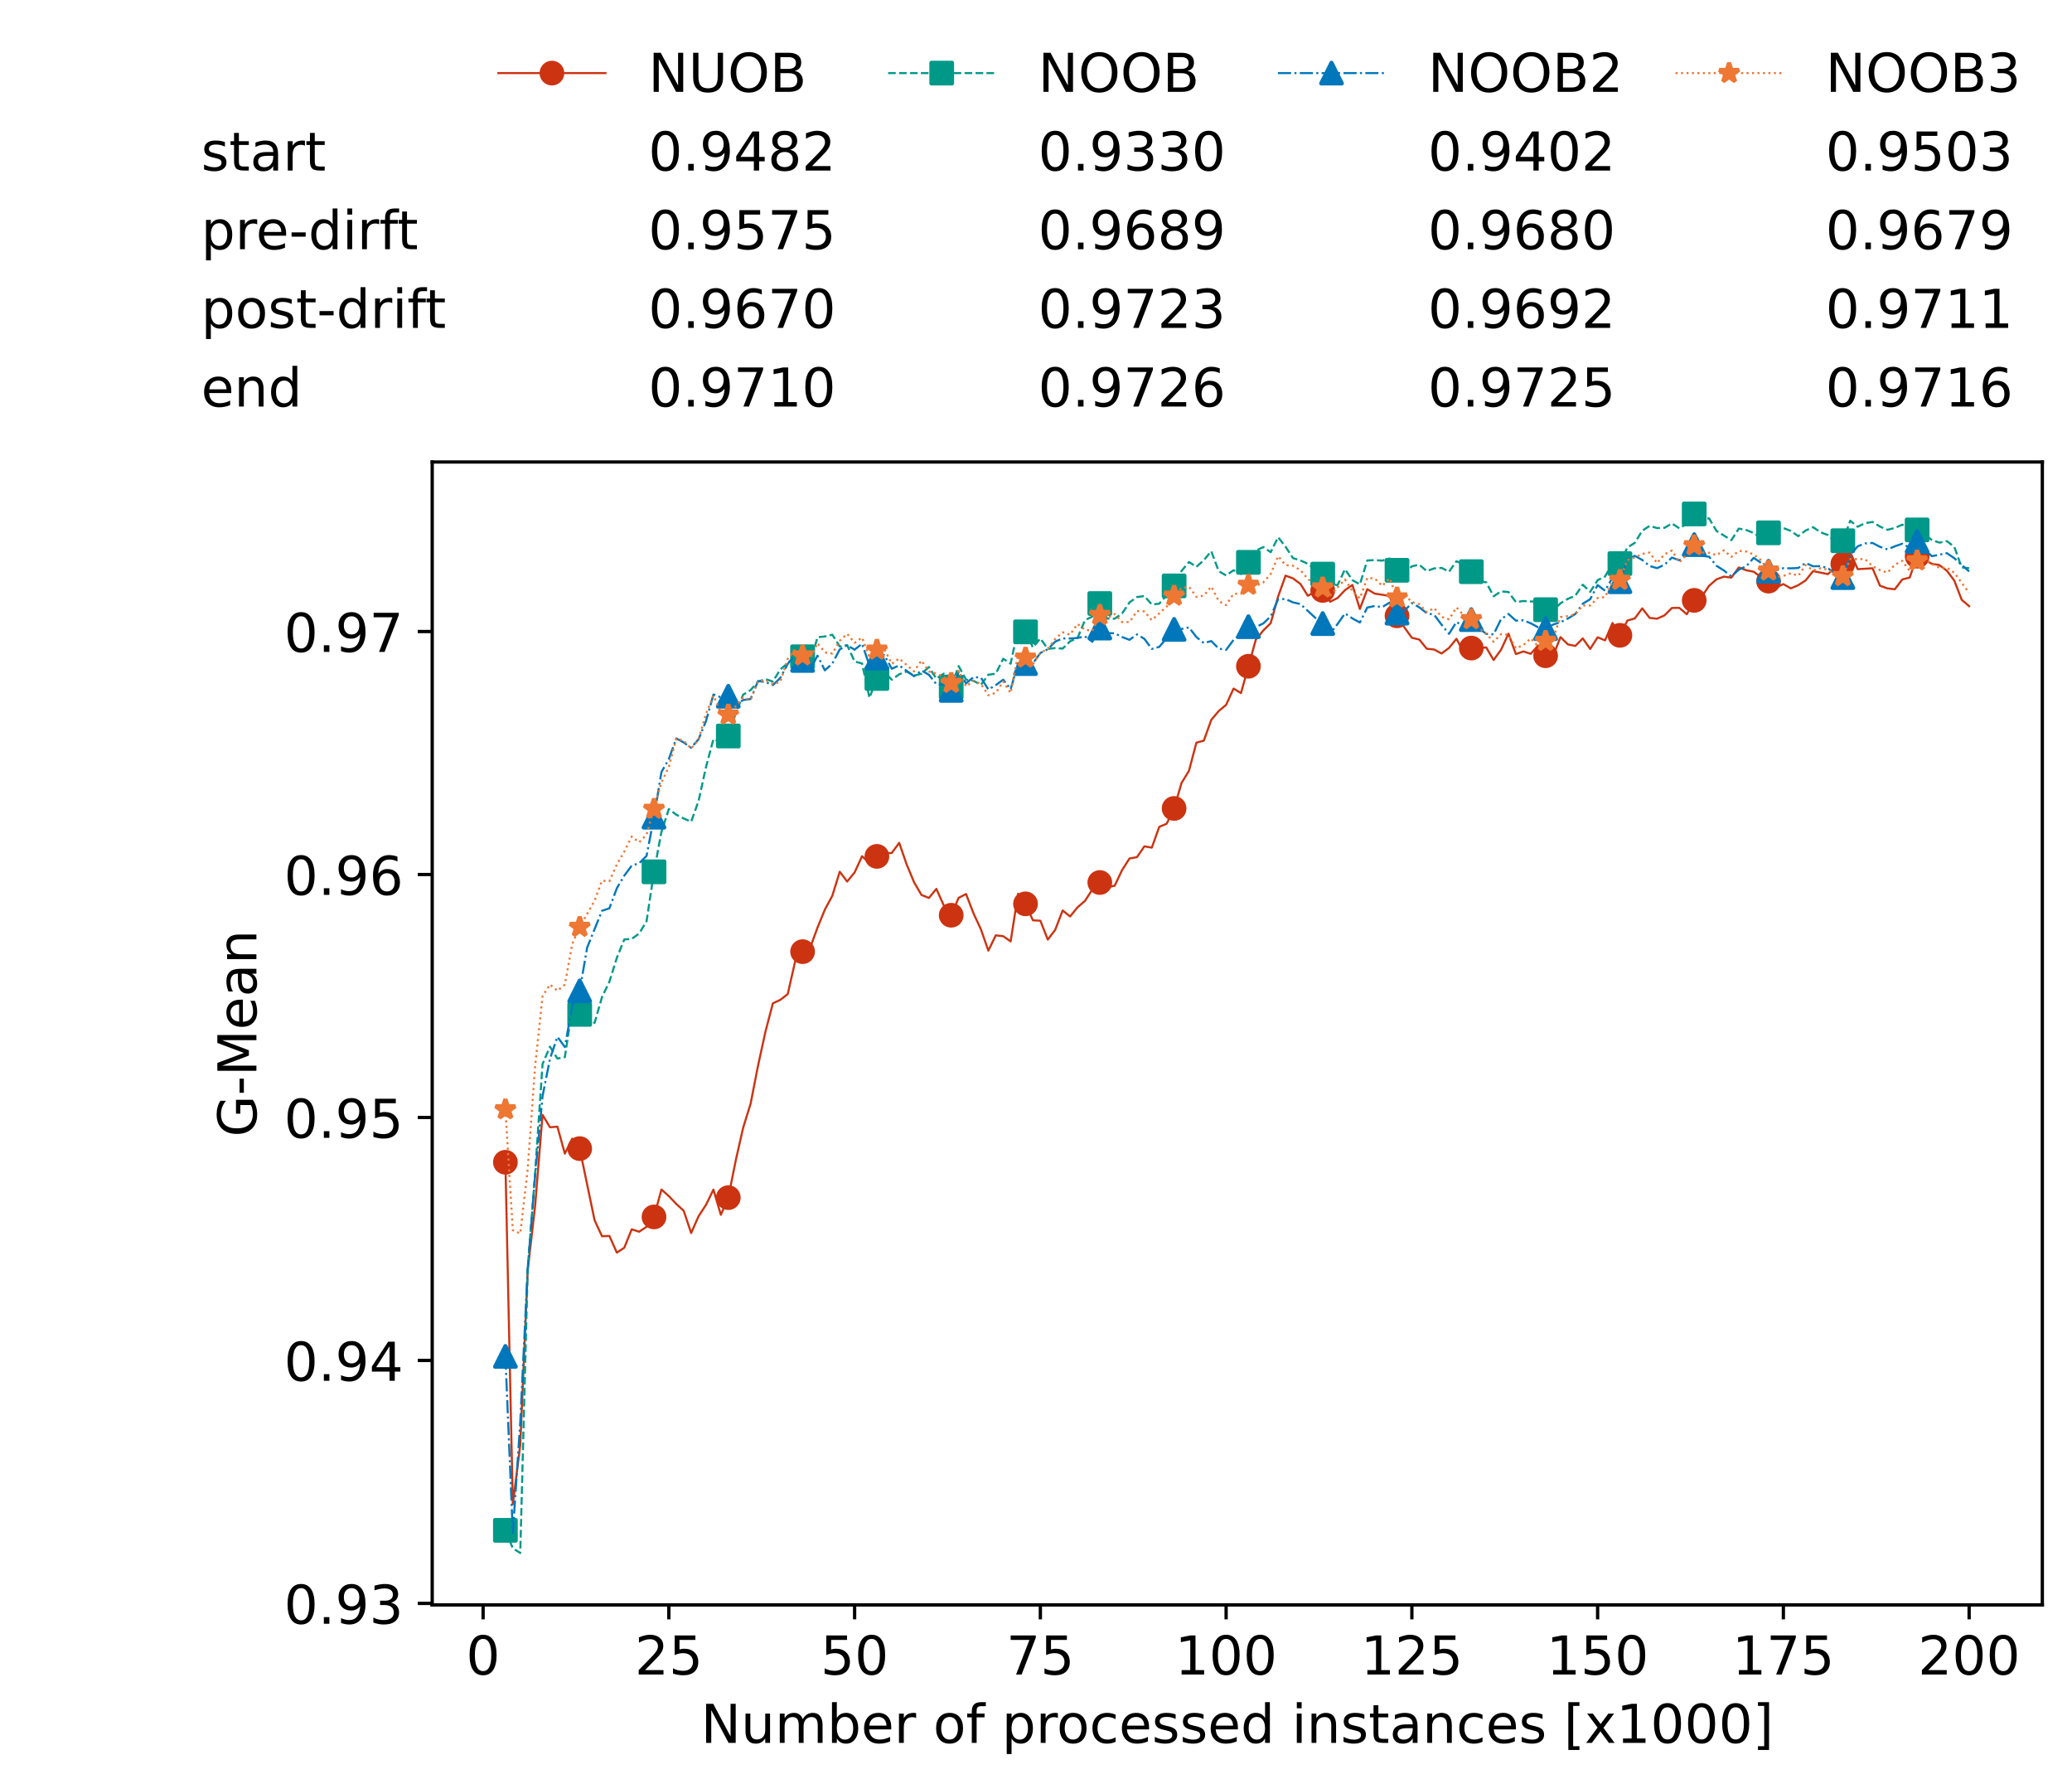 <?xml version="1.0" encoding="utf-8" standalone="no"?>
<!DOCTYPE svg PUBLIC "-//W3C//DTD SVG 1.1//EN"
  "http://www.w3.org/Graphics/SVG/1.1/DTD/svg11.dtd">
<!-- Created with matplotlib (https://matplotlib.org/) -->
<svg height="432.615pt" version="1.1" viewBox="0 0 502.65 432.615" width="502.65pt" xmlns="http://www.w3.org/2000/svg" xmlns:xlink="http://www.w3.org/1999/xlink">
 <defs>
  <style type="text/css">*{stroke-linecap:butt;stroke-linejoin:round;}</style>
 </defs>
 <g id="figure_1">
  <g id="patch_1">
   <path d="M 0 432.615 
L 502.65 432.615 
L 502.65 0 
L 0 0 
z
" style="fill:#ffffff;"/>
  </g>
  <g id="axes_1">
   <g id="patch_2">
    <path d="M 104.85 389.252 
L 495.45 389.252 
L 495.45 112.052 
L 104.85 112.052 
z
" style="fill:#ffffff;"/>
   </g>
   <g id="matplotlib.axis_1">
    <g id="xtick_1">
     <g id="line2d_1">
      <defs>
       <path d="M 0 0 
L 0 3.5 
" id="ma00c30b789" style="stroke:#000000;stroke-width:0.8;"/>
      </defs>
      <g>
       <use style="stroke:#000000;stroke-width:0.8;" x="117.197" xlink:href="#ma00c30b789" y="389.252"/>
      </g>
     </g>
     <g id="text_1">
      <!-- 0 -->
      <g transform="translate(113.061 406.13)scale(0.13 -0.13)">
       <defs>
        <path d="M 31.781 66.406 
Q 24.172 66.406 20.328 58.906 
Q 16.5 51.422 16.5 36.375 
Q 16.5 21.391 20.328 13.891 
Q 24.172 6.391 31.781 6.391 
Q 39.453 6.391 43.281 13.891 
Q 47.125 21.391 47.125 36.375 
Q 47.125 51.422 43.281 58.906 
Q 39.453 66.406 31.781 66.406 
z
M 31.781 74.219 
Q 44.047 74.219 50.516 64.516 
Q 56.984 54.828 56.984 36.375 
Q 56.984 17.969 50.516 8.266 
Q 44.047 -1.422 31.781 -1.422 
Q 19.531 -1.422 13.062 8.266 
Q 6.594 17.969 6.594 36.375 
Q 6.594 54.828 13.062 64.516 
Q 19.531 74.219 31.781 74.219 
z
" id="DejaVuSans-48"/>
       </defs>
       <use xlink:href="#DejaVuSans-48"/>
      </g>
     </g>
    </g>
    <g id="xtick_2">
     <g id="line2d_2">
      <g>
       <use style="stroke:#000000;stroke-width:0.8;" x="162.259" xlink:href="#ma00c30b789" y="389.252"/>
      </g>
     </g>
     <g id="text_2">
      <!-- 25 -->
      <g transform="translate(153.988 406.13)scale(0.13 -0.13)">
       <defs>
        <path d="M 19.188 8.297 
L 53.609 8.297 
L 53.609 0 
L 7.328 0 
L 7.328 8.297 
Q 12.938 14.109 22.625 23.891 
Q 32.328 33.688 34.812 36.531 
Q 39.547 41.844 41.422 45.531 
Q 43.312 49.219 43.312 52.781 
Q 43.312 58.594 39.234 62.25 
Q 35.156 65.922 28.609 65.922 
Q 23.969 65.922 18.812 64.312 
Q 13.672 62.703 7.812 59.422 
L 7.812 69.391 
Q 13.766 71.781 18.938 73 
Q 24.125 74.219 28.422 74.219 
Q 39.75 74.219 46.484 68.547 
Q 53.219 62.891 53.219 53.422 
Q 53.219 48.922 51.531 44.891 
Q 49.859 40.875 45.406 35.406 
Q 44.188 33.984 37.641 27.219 
Q 31.109 20.453 19.188 8.297 
z
" id="DejaVuSans-50"/>
        <path d="M 10.797 72.906 
L 49.516 72.906 
L 49.516 64.594 
L 19.828 64.594 
L 19.828 46.734 
Q 21.969 47.469 24.109 47.828 
Q 26.266 48.188 28.422 48.188 
Q 40.625 48.188 47.75 41.5 
Q 54.891 34.812 54.891 23.391 
Q 54.891 11.625 47.562 5.094 
Q 40.234 -1.422 26.906 -1.422 
Q 22.312 -1.422 17.547 -0.641 
Q 12.797 0.141 7.719 1.703 
L 7.719 11.625 
Q 12.109 9.234 16.797 8.062 
Q 21.484 6.891 26.703 6.891 
Q 35.156 6.891 40.078 11.328 
Q 45.016 15.766 45.016 23.391 
Q 45.016 31 40.078 35.438 
Q 35.156 39.891 26.703 39.891 
Q 22.75 39.891 18.812 39.016 
Q 14.891 38.141 10.797 36.281 
z
" id="DejaVuSans-53"/>
       </defs>
       <use xlink:href="#DejaVuSans-50"/>
       <use x="63.623" xlink:href="#DejaVuSans-53"/>
      </g>
     </g>
    </g>
    <g id="xtick_3">
     <g id="line2d_3">
      <g>
       <use style="stroke:#000000;stroke-width:0.8;" x="207.322" xlink:href="#ma00c30b789" y="389.252"/>
      </g>
     </g>
     <g id="text_3">
      <!-- 50 -->
      <g transform="translate(199.05 406.13)scale(0.13 -0.13)">
       <use xlink:href="#DejaVuSans-53"/>
       <use x="63.623" xlink:href="#DejaVuSans-48"/>
      </g>
     </g>
    </g>
    <g id="xtick_4">
     <g id="line2d_4">
      <g>
       <use style="stroke:#000000;stroke-width:0.8;" x="252.384" xlink:href="#ma00c30b789" y="389.252"/>
      </g>
     </g>
     <g id="text_4">
      <!-- 75 -->
      <g transform="translate(244.113 406.13)scale(0.13 -0.13)">
       <defs>
        <path d="M 8.203 72.906 
L 55.078 72.906 
L 55.078 68.703 
L 28.609 0 
L 18.312 0 
L 43.219 64.594 
L 8.203 64.594 
z
" id="DejaVuSans-55"/>
       </defs>
       <use xlink:href="#DejaVuSans-55"/>
       <use x="63.623" xlink:href="#DejaVuSans-53"/>
      </g>
     </g>
    </g>
    <g id="xtick_5">
     <g id="line2d_5">
      <g>
       <use style="stroke:#000000;stroke-width:0.8;" x="297.446" xlink:href="#ma00c30b789" y="389.252"/>
      </g>
     </g>
     <g id="text_5">
      <!-- 100 -->
      <g transform="translate(285.039 406.13)scale(0.13 -0.13)">
       <defs>
        <path d="M 12.406 8.297 
L 28.516 8.297 
L 28.516 63.922 
L 10.984 60.406 
L 10.984 69.391 
L 28.422 72.906 
L 38.281 72.906 
L 38.281 8.297 
L 54.391 8.297 
L 54.391 0 
L 12.406 0 
z
" id="DejaVuSans-49"/>
       </defs>
       <use xlink:href="#DejaVuSans-49"/>
       <use x="63.623" xlink:href="#DejaVuSans-48"/>
       <use x="127.246" xlink:href="#DejaVuSans-48"/>
      </g>
     </g>
    </g>
    <g id="xtick_6">
     <g id="line2d_6">
      <g>
       <use style="stroke:#000000;stroke-width:0.8;" x="342.509" xlink:href="#ma00c30b789" y="389.252"/>
      </g>
     </g>
     <g id="text_6">
      <!-- 125 -->
      <g transform="translate(330.102 406.13)scale(0.13 -0.13)">
       <use xlink:href="#DejaVuSans-49"/>
       <use x="63.623" xlink:href="#DejaVuSans-50"/>
       <use x="127.246" xlink:href="#DejaVuSans-53"/>
      </g>
     </g>
    </g>
    <g id="xtick_7">
     <g id="line2d_7">
      <g>
       <use style="stroke:#000000;stroke-width:0.8;" x="387.571" xlink:href="#ma00c30b789" y="389.252"/>
      </g>
     </g>
     <g id="text_7">
      <!-- 150 -->
      <g transform="translate(375.164 406.13)scale(0.13 -0.13)">
       <use xlink:href="#DejaVuSans-49"/>
       <use x="63.623" xlink:href="#DejaVuSans-53"/>
       <use x="127.246" xlink:href="#DejaVuSans-48"/>
      </g>
     </g>
    </g>
    <g id="xtick_8">
     <g id="line2d_8">
      <g>
       <use style="stroke:#000000;stroke-width:0.8;" x="432.633" xlink:href="#ma00c30b789" y="389.252"/>
      </g>
     </g>
     <g id="text_8">
      <!-- 175 -->
      <g transform="translate(420.226 406.13)scale(0.13 -0.13)">
       <use xlink:href="#DejaVuSans-49"/>
       <use x="63.623" xlink:href="#DejaVuSans-55"/>
       <use x="127.246" xlink:href="#DejaVuSans-53"/>
      </g>
     </g>
    </g>
    <g id="xtick_9">
     <g id="line2d_9">
      <g>
       <use style="stroke:#000000;stroke-width:0.8;" x="477.695" xlink:href="#ma00c30b789" y="389.252"/>
      </g>
     </g>
     <g id="text_9">
      <!-- 200 -->
      <g transform="translate(465.289 406.13)scale(0.13 -0.13)">
       <use xlink:href="#DejaVuSans-50"/>
       <use x="63.623" xlink:href="#DejaVuSans-48"/>
       <use x="127.246" xlink:href="#DejaVuSans-48"/>
      </g>
     </g>
    </g>
    <g id="text_10">
     <!-- Number of processed instances [x1000] -->
     <g transform="translate(170.025 422.711)scale(0.13 -0.13)">
      <defs>
       <path d="M 9.812 72.906 
L 23.094 72.906 
L 55.422 11.922 
L 55.422 72.906 
L 64.984 72.906 
L 64.984 0 
L 51.703 0 
L 19.391 60.984 
L 19.391 0 
L 9.812 0 
z
" id="DejaVuSans-78"/>
       <path d="M 8.5 21.578 
L 8.5 54.688 
L 17.484 54.688 
L 17.484 21.922 
Q 17.484 14.156 20.5 10.266 
Q 23.531 6.391 29.594 6.391 
Q 36.859 6.391 41.078 11.031 
Q 45.312 15.672 45.312 23.688 
L 45.312 54.688 
L 54.297 54.688 
L 54.297 0 
L 45.312 0 
L 45.312 8.406 
Q 42.047 3.422 37.719 1 
Q 33.406 -1.422 27.688 -1.422 
Q 18.266 -1.422 13.375 4.438 
Q 8.5 10.297 8.5 21.578 
z
M 31.109 56 
z
" id="DejaVuSans-117"/>
       <path d="M 52 44.188 
Q 55.375 50.25 60.062 53.125 
Q 64.75 56 71.094 56 
Q 79.641 56 84.281 50.016 
Q 88.922 44.047 88.922 33.016 
L 88.922 0 
L 79.891 0 
L 79.891 32.719 
Q 79.891 40.578 77.094 44.375 
Q 74.312 48.188 68.609 48.188 
Q 61.625 48.188 57.562 43.547 
Q 53.516 38.922 53.516 30.906 
L 53.516 0 
L 44.484 0 
L 44.484 32.719 
Q 44.484 40.625 41.703 44.406 
Q 38.922 48.188 33.109 48.188 
Q 26.219 48.188 22.156 43.531 
Q 18.109 38.875 18.109 30.906 
L 18.109 0 
L 9.078 0 
L 9.078 54.688 
L 18.109 54.688 
L 18.109 46.188 
Q 21.188 51.219 25.484 53.609 
Q 29.781 56 35.688 56 
Q 41.656 56 45.828 52.969 
Q 50 49.953 52 44.188 
z
" id="DejaVuSans-109"/>
       <path d="M 48.688 27.297 
Q 48.688 37.203 44.609 42.844 
Q 40.531 48.484 33.406 48.484 
Q 26.266 48.484 22.188 42.844 
Q 18.109 37.203 18.109 27.297 
Q 18.109 17.391 22.188 11.75 
Q 26.266 6.109 33.406 6.109 
Q 40.531 6.109 44.609 11.75 
Q 48.688 17.391 48.688 27.297 
z
M 18.109 46.391 
Q 20.953 51.266 25.266 53.625 
Q 29.594 56 35.594 56 
Q 45.562 56 51.781 48.094 
Q 58.016 40.188 58.016 27.297 
Q 58.016 14.406 51.781 6.484 
Q 45.562 -1.422 35.594 -1.422 
Q 29.594 -1.422 25.266 0.953 
Q 20.953 3.328 18.109 8.203 
L 18.109 0 
L 9.078 0 
L 9.078 75.984 
L 18.109 75.984 
z
" id="DejaVuSans-98"/>
       <path d="M 56.203 29.594 
L 56.203 25.203 
L 14.891 25.203 
Q 15.484 15.922 20.484 11.062 
Q 25.484 6.203 34.422 6.203 
Q 39.594 6.203 44.453 7.469 
Q 49.312 8.734 54.109 11.281 
L 54.109 2.781 
Q 49.266 0.734 44.188 -0.344 
Q 39.109 -1.422 33.891 -1.422 
Q 20.797 -1.422 13.156 6.188 
Q 5.516 13.812 5.516 26.812 
Q 5.516 40.234 12.766 48.109 
Q 20.016 56 32.328 56 
Q 43.359 56 49.781 48.891 
Q 56.203 41.797 56.203 29.594 
z
M 47.219 32.234 
Q 47.125 39.594 43.094 43.984 
Q 39.062 48.391 32.422 48.391 
Q 24.906 48.391 20.391 44.141 
Q 15.875 39.891 15.188 32.172 
z
" id="DejaVuSans-101"/>
       <path d="M 41.109 46.297 
Q 39.594 47.172 37.812 47.578 
Q 36.031 48 33.891 48 
Q 26.266 48 22.188 43.047 
Q 18.109 38.094 18.109 28.812 
L 18.109 0 
L 9.078 0 
L 9.078 54.688 
L 18.109 54.688 
L 18.109 46.188 
Q 20.953 51.172 25.484 53.578 
Q 30.031 56 36.531 56 
Q 37.453 56 38.578 55.875 
Q 39.703 55.766 41.062 55.516 
z
" id="DejaVuSans-114"/>
       <path id="DejaVuSans-32"/>
       <path d="M 30.609 48.391 
Q 23.391 48.391 19.188 42.75 
Q 14.984 37.109 14.984 27.297 
Q 14.984 17.484 19.156 11.844 
Q 23.344 6.203 30.609 6.203 
Q 37.797 6.203 41.984 11.859 
Q 46.188 17.531 46.188 27.297 
Q 46.188 37.016 41.984 42.703 
Q 37.797 48.391 30.609 48.391 
z
M 30.609 56 
Q 42.328 56 49.016 48.375 
Q 55.719 40.766 55.719 27.297 
Q 55.719 13.875 49.016 6.219 
Q 42.328 -1.422 30.609 -1.422 
Q 18.844 -1.422 12.172 6.219 
Q 5.516 13.875 5.516 27.297 
Q 5.516 40.766 12.172 48.375 
Q 18.844 56 30.609 56 
z
" id="DejaVuSans-111"/>
       <path d="M 37.109 75.984 
L 37.109 68.5 
L 28.516 68.5 
Q 23.688 68.5 21.797 66.547 
Q 19.922 64.594 19.922 59.516 
L 19.922 54.688 
L 34.719 54.688 
L 34.719 47.703 
L 19.922 47.703 
L 19.922 0 
L 10.891 0 
L 10.891 47.703 
L 2.297 47.703 
L 2.297 54.688 
L 10.891 54.688 
L 10.891 58.5 
Q 10.891 67.625 15.141 71.797 
Q 19.391 75.984 28.609 75.984 
z
" id="DejaVuSans-102"/>
       <path d="M 18.109 8.203 
L 18.109 -20.797 
L 9.078 -20.797 
L 9.078 54.688 
L 18.109 54.688 
L 18.109 46.391 
Q 20.953 51.266 25.266 53.625 
Q 29.594 56 35.594 56 
Q 45.562 56 51.781 48.094 
Q 58.016 40.188 58.016 27.297 
Q 58.016 14.406 51.781 6.484 
Q 45.562 -1.422 35.594 -1.422 
Q 29.594 -1.422 25.266 0.953 
Q 20.953 3.328 18.109 8.203 
z
M 48.688 27.297 
Q 48.688 37.203 44.609 42.844 
Q 40.531 48.484 33.406 48.484 
Q 26.266 48.484 22.188 42.844 
Q 18.109 37.203 18.109 27.297 
Q 18.109 17.391 22.188 11.75 
Q 26.266 6.109 33.406 6.109 
Q 40.531 6.109 44.609 11.75 
Q 48.688 17.391 48.688 27.297 
z
" id="DejaVuSans-112"/>
       <path d="M 48.781 52.594 
L 48.781 44.188 
Q 44.969 46.297 41.141 47.344 
Q 37.312 48.391 33.406 48.391 
Q 24.656 48.391 19.812 42.844 
Q 14.984 37.312 14.984 27.297 
Q 14.984 17.281 19.812 11.734 
Q 24.656 6.203 33.406 6.203 
Q 37.312 6.203 41.141 7.25 
Q 44.969 8.297 48.781 10.406 
L 48.781 2.094 
Q 45.016 0.344 40.984 -0.531 
Q 36.969 -1.422 32.422 -1.422 
Q 20.062 -1.422 12.781 6.344 
Q 5.516 14.109 5.516 27.297 
Q 5.516 40.672 12.859 48.328 
Q 20.219 56 33.016 56 
Q 37.156 56 41.109 55.141 
Q 45.062 54.297 48.781 52.594 
z
" id="DejaVuSans-99"/>
       <path d="M 44.281 53.078 
L 44.281 44.578 
Q 40.484 46.531 36.375 47.5 
Q 32.281 48.484 27.875 48.484 
Q 21.188 48.484 17.844 46.438 
Q 14.5 44.391 14.5 40.281 
Q 14.5 37.156 16.891 35.375 
Q 19.281 33.594 26.516 31.984 
L 29.594 31.297 
Q 39.156 29.25 43.188 25.516 
Q 47.219 21.781 47.219 15.094 
Q 47.219 7.469 41.188 3.016 
Q 35.156 -1.422 24.609 -1.422 
Q 20.219 -1.422 15.453 -0.562 
Q 10.688 0.297 5.422 2 
L 5.422 11.281 
Q 10.406 8.688 15.234 7.391 
Q 20.062 6.109 24.812 6.109 
Q 31.156 6.109 34.562 8.281 
Q 37.984 10.453 37.984 14.406 
Q 37.984 18.062 35.516 20.016 
Q 33.062 21.969 24.703 23.781 
L 21.578 24.516 
Q 13.234 26.266 9.516 29.906 
Q 5.812 33.547 5.812 39.891 
Q 5.812 47.609 11.281 51.797 
Q 16.75 56 26.812 56 
Q 31.781 56 36.172 55.266 
Q 40.578 54.547 44.281 53.078 
z
" id="DejaVuSans-115"/>
       <path d="M 45.406 46.391 
L 45.406 75.984 
L 54.391 75.984 
L 54.391 0 
L 45.406 0 
L 45.406 8.203 
Q 42.578 3.328 38.25 0.953 
Q 33.938 -1.422 27.875 -1.422 
Q 17.969 -1.422 11.734 6.484 
Q 5.516 14.406 5.516 27.297 
Q 5.516 40.188 11.734 48.094 
Q 17.969 56 27.875 56 
Q 33.938 56 38.25 53.625 
Q 42.578 51.266 45.406 46.391 
z
M 14.797 27.297 
Q 14.797 17.391 18.875 11.75 
Q 22.953 6.109 30.078 6.109 
Q 37.203 6.109 41.297 11.75 
Q 45.406 17.391 45.406 27.297 
Q 45.406 37.203 41.297 42.844 
Q 37.203 48.484 30.078 48.484 
Q 22.953 48.484 18.875 42.844 
Q 14.797 37.203 14.797 27.297 
z
" id="DejaVuSans-100"/>
       <path d="M 9.422 54.688 
L 18.406 54.688 
L 18.406 0 
L 9.422 0 
z
M 9.422 75.984 
L 18.406 75.984 
L 18.406 64.594 
L 9.422 64.594 
z
" id="DejaVuSans-105"/>
       <path d="M 54.891 33.016 
L 54.891 0 
L 45.906 0 
L 45.906 32.719 
Q 45.906 40.484 42.875 44.328 
Q 39.844 48.188 33.797 48.188 
Q 26.516 48.188 22.312 43.547 
Q 18.109 38.922 18.109 30.906 
L 18.109 0 
L 9.078 0 
L 9.078 54.688 
L 18.109 54.688 
L 18.109 46.188 
Q 21.344 51.125 25.703 53.562 
Q 30.078 56 35.797 56 
Q 45.219 56 50.047 50.172 
Q 54.891 44.344 54.891 33.016 
z
" id="DejaVuSans-110"/>
       <path d="M 18.312 70.219 
L 18.312 54.688 
L 36.812 54.688 
L 36.812 47.703 
L 18.312 47.703 
L 18.312 18.016 
Q 18.312 11.328 20.141 9.422 
Q 21.969 7.516 27.594 7.516 
L 36.812 7.516 
L 36.812 0 
L 27.594 0 
Q 17.188 0 13.234 3.875 
Q 9.281 7.766 9.281 18.016 
L 9.281 47.703 
L 2.688 47.703 
L 2.688 54.688 
L 9.281 54.688 
L 9.281 70.219 
z
" id="DejaVuSans-116"/>
       <path d="M 34.281 27.484 
Q 23.391 27.484 19.188 25 
Q 14.984 22.516 14.984 16.5 
Q 14.984 11.719 18.141 8.906 
Q 21.297 6.109 26.703 6.109 
Q 34.188 6.109 38.703 11.406 
Q 43.219 16.703 43.219 25.484 
L 43.219 27.484 
z
M 52.203 31.203 
L 52.203 0 
L 43.219 0 
L 43.219 8.297 
Q 40.141 3.328 35.547 0.953 
Q 30.953 -1.422 24.312 -1.422 
Q 15.922 -1.422 10.953 3.297 
Q 6 8.016 6 15.922 
Q 6 25.141 12.172 29.828 
Q 18.359 34.516 30.609 34.516 
L 43.219 34.516 
L 43.219 35.406 
Q 43.219 41.609 39.141 45 
Q 35.062 48.391 27.688 48.391 
Q 23 48.391 18.547 47.266 
Q 14.109 46.141 10.016 43.891 
L 10.016 52.203 
Q 14.938 54.109 19.578 55.047 
Q 24.219 56 28.609 56 
Q 40.484 56 46.344 49.844 
Q 52.203 43.703 52.203 31.203 
z
" id="DejaVuSans-97"/>
       <path d="M 8.594 75.984 
L 29.297 75.984 
L 29.297 69 
L 17.578 69 
L 17.578 -6.203 
L 29.297 -6.203 
L 29.297 -13.188 
L 8.594 -13.188 
z
" id="DejaVuSans-91"/>
       <path d="M 54.891 54.688 
L 35.109 28.078 
L 55.906 0 
L 45.312 0 
L 29.391 21.484 
L 13.484 0 
L 2.875 0 
L 24.125 28.609 
L 4.688 54.688 
L 15.281 54.688 
L 29.781 35.203 
L 44.281 54.688 
z
" id="DejaVuSans-120"/>
       <path d="M 30.422 75.984 
L 30.422 -13.188 
L 9.719 -13.188 
L 9.719 -6.203 
L 21.391 -6.203 
L 21.391 69 
L 9.719 69 
L 9.719 75.984 
z
" id="DejaVuSans-93"/>
      </defs>
      <use xlink:href="#DejaVuSans-78"/>
      <use x="74.805" xlink:href="#DejaVuSans-117"/>
      <use x="138.184" xlink:href="#DejaVuSans-109"/>
      <use x="235.596" xlink:href="#DejaVuSans-98"/>
      <use x="299.072" xlink:href="#DejaVuSans-101"/>
      <use x="360.596" xlink:href="#DejaVuSans-114"/>
      <use x="401.709" xlink:href="#DejaVuSans-32"/>
      <use x="433.496" xlink:href="#DejaVuSans-111"/>
      <use x="494.678" xlink:href="#DejaVuSans-102"/>
      <use x="529.883" xlink:href="#DejaVuSans-32"/>
      <use x="561.67" xlink:href="#DejaVuSans-112"/>
      <use x="625.146" xlink:href="#DejaVuSans-114"/>
      <use x="664.01" xlink:href="#DejaVuSans-111"/>
      <use x="725.191" xlink:href="#DejaVuSans-99"/>
      <use x="780.172" xlink:href="#DejaVuSans-101"/>
      <use x="841.695" xlink:href="#DejaVuSans-115"/>
      <use x="893.795" xlink:href="#DejaVuSans-115"/>
      <use x="945.895" xlink:href="#DejaVuSans-101"/>
      <use x="1007.418" xlink:href="#DejaVuSans-100"/>
      <use x="1070.895" xlink:href="#DejaVuSans-32"/>
      <use x="1102.682" xlink:href="#DejaVuSans-105"/>
      <use x="1130.465" xlink:href="#DejaVuSans-110"/>
      <use x="1193.844" xlink:href="#DejaVuSans-115"/>
      <use x="1245.943" xlink:href="#DejaVuSans-116"/>
      <use x="1285.152" xlink:href="#DejaVuSans-97"/>
      <use x="1346.432" xlink:href="#DejaVuSans-110"/>
      <use x="1409.811" xlink:href="#DejaVuSans-99"/>
      <use x="1464.791" xlink:href="#DejaVuSans-101"/>
      <use x="1526.314" xlink:href="#DejaVuSans-115"/>
      <use x="1578.414" xlink:href="#DejaVuSans-32"/>
      <use x="1610.201" xlink:href="#DejaVuSans-91"/>
      <use x="1649.215" xlink:href="#DejaVuSans-120"/>
      <use x="1708.395" xlink:href="#DejaVuSans-49"/>
      <use x="1772.018" xlink:href="#DejaVuSans-48"/>
      <use x="1835.641" xlink:href="#DejaVuSans-48"/>
      <use x="1899.264" xlink:href="#DejaVuSans-48"/>
      <use x="1962.887" xlink:href="#DejaVuSans-93"/>
     </g>
    </g>
   </g>
   <g id="matplotlib.axis_2">
    <g id="ytick_1">
     <g id="line2d_10">
      <defs>
       <path d="M 0 0 
L -3.5 0 
" id="m8921572ba0" style="stroke:#000000;stroke-width:0.8;"/>
      </defs>
      <g>
       <use style="stroke:#000000;stroke-width:0.8;" x="104.85" xlink:href="#m8921572ba0" y="388.878"/>
      </g>
     </g>
     <g id="text_11">
      <!-- 0.93 -->
      <g transform="translate(68.905 393.817)scale(0.13 -0.13)">
       <defs>
        <path d="M 10.688 12.406 
L 21 12.406 
L 21 0 
L 10.688 0 
z
" id="DejaVuSans-46"/>
        <path d="M 10.984 1.516 
L 10.984 10.5 
Q 14.703 8.734 18.5 7.812 
Q 22.312 6.891 25.984 6.891 
Q 35.75 6.891 40.891 13.453 
Q 46.047 20.016 46.781 33.406 
Q 43.953 29.203 39.594 26.953 
Q 35.25 24.703 29.984 24.703 
Q 19.047 24.703 12.672 31.312 
Q 6.297 37.938 6.297 49.422 
Q 6.297 60.641 12.938 67.422 
Q 19.578 74.219 30.609 74.219 
Q 43.266 74.219 49.922 64.516 
Q 56.594 54.828 56.594 36.375 
Q 56.594 19.141 48.406 8.859 
Q 40.234 -1.422 26.422 -1.422 
Q 22.703 -1.422 18.891 -0.688 
Q 15.094 0.047 10.984 1.516 
z
M 30.609 32.422 
Q 37.25 32.422 41.125 36.953 
Q 45.016 41.5 45.016 49.422 
Q 45.016 57.281 41.125 61.844 
Q 37.25 66.406 30.609 66.406 
Q 23.969 66.406 20.094 61.844 
Q 16.219 57.281 16.219 49.422 
Q 16.219 41.5 20.094 36.953 
Q 23.969 32.422 30.609 32.422 
z
" id="DejaVuSans-57"/>
        <path d="M 40.578 39.312 
Q 47.656 37.797 51.625 33 
Q 55.609 28.219 55.609 21.188 
Q 55.609 10.406 48.188 4.484 
Q 40.766 -1.422 27.094 -1.422 
Q 22.516 -1.422 17.656 -0.516 
Q 12.797 0.391 7.625 2.203 
L 7.625 11.719 
Q 11.719 9.328 16.594 8.109 
Q 21.484 6.891 26.812 6.891 
Q 36.078 6.891 40.938 10.547 
Q 45.797 14.203 45.797 21.188 
Q 45.797 27.641 41.281 31.266 
Q 36.766 34.906 28.719 34.906 
L 20.219 34.906 
L 20.219 43.016 
L 29.109 43.016 
Q 36.375 43.016 40.234 45.922 
Q 44.094 48.828 44.094 54.297 
Q 44.094 59.906 40.109 62.906 
Q 36.141 65.922 28.719 65.922 
Q 24.656 65.922 20.016 65.031 
Q 15.375 64.156 9.812 62.312 
L 9.812 71.094 
Q 15.438 72.656 20.344 73.438 
Q 25.25 74.219 29.594 74.219 
Q 40.828 74.219 47.359 69.109 
Q 53.906 64.016 53.906 55.328 
Q 53.906 49.266 50.438 45.094 
Q 46.969 40.922 40.578 39.312 
z
" id="DejaVuSans-51"/>
       </defs>
       <use xlink:href="#DejaVuSans-48"/>
       <use x="63.623" xlink:href="#DejaVuSans-46"/>
       <use x="95.41" xlink:href="#DejaVuSans-57"/>
       <use x="159.033" xlink:href="#DejaVuSans-51"/>
      </g>
     </g>
    </g>
    <g id="ytick_2">
     <g id="line2d_11">
      <g>
       <use style="stroke:#000000;stroke-width:0.8;" x="104.85" xlink:href="#m8921572ba0" y="329.951"/>
      </g>
     </g>
     <g id="text_12">
      <!-- 0.94 -->
      <g transform="translate(68.905 334.89)scale(0.13 -0.13)">
       <defs>
        <path d="M 37.797 64.312 
L 12.891 25.391 
L 37.797 25.391 
z
M 35.203 72.906 
L 47.609 72.906 
L 47.609 25.391 
L 58.016 25.391 
L 58.016 17.188 
L 47.609 17.188 
L 47.609 0 
L 37.797 0 
L 37.797 17.188 
L 4.891 17.188 
L 4.891 26.703 
z
" id="DejaVuSans-52"/>
       </defs>
       <use xlink:href="#DejaVuSans-48"/>
       <use x="63.623" xlink:href="#DejaVuSans-46"/>
       <use x="95.41" xlink:href="#DejaVuSans-57"/>
       <use x="159.033" xlink:href="#DejaVuSans-52"/>
      </g>
     </g>
    </g>
    <g id="ytick_3">
     <g id="line2d_12">
      <g>
       <use style="stroke:#000000;stroke-width:0.8;" x="104.85" xlink:href="#m8921572ba0" y="271.023"/>
      </g>
     </g>
     <g id="text_13">
      <!-- 0.95 -->
      <g transform="translate(68.905 275.962)scale(0.13 -0.13)">
       <use xlink:href="#DejaVuSans-48"/>
       <use x="63.623" xlink:href="#DejaVuSans-46"/>
       <use x="95.41" xlink:href="#DejaVuSans-57"/>
       <use x="159.033" xlink:href="#DejaVuSans-53"/>
      </g>
     </g>
    </g>
    <g id="ytick_4">
     <g id="line2d_13">
      <g>
       <use style="stroke:#000000;stroke-width:0.8;" x="104.85" xlink:href="#m8921572ba0" y="212.096"/>
      </g>
     </g>
     <g id="text_14">
      <!-- 0.96 -->
      <g transform="translate(68.905 217.035)scale(0.13 -0.13)">
       <defs>
        <path d="M 33.016 40.375 
Q 26.375 40.375 22.484 35.828 
Q 18.609 31.297 18.609 23.391 
Q 18.609 15.531 22.484 10.953 
Q 26.375 6.391 33.016 6.391 
Q 39.656 6.391 43.531 10.953 
Q 47.406 15.531 47.406 23.391 
Q 47.406 31.297 43.531 35.828 
Q 39.656 40.375 33.016 40.375 
z
M 52.594 71.297 
L 52.594 62.312 
Q 48.875 64.062 45.094 64.984 
Q 41.312 65.922 37.594 65.922 
Q 27.828 65.922 22.672 59.328 
Q 17.531 52.734 16.797 39.406 
Q 19.672 43.656 24.016 45.922 
Q 28.375 48.188 33.594 48.188 
Q 44.578 48.188 50.953 41.516 
Q 57.328 34.859 57.328 23.391 
Q 57.328 12.156 50.688 5.359 
Q 44.047 -1.422 33.016 -1.422 
Q 20.359 -1.422 13.672 8.266 
Q 6.984 17.969 6.984 36.375 
Q 6.984 53.656 15.188 63.938 
Q 23.391 74.219 37.203 74.219 
Q 40.922 74.219 44.703 73.484 
Q 48.484 72.75 52.594 71.297 
z
" id="DejaVuSans-54"/>
       </defs>
       <use xlink:href="#DejaVuSans-48"/>
       <use x="63.623" xlink:href="#DejaVuSans-46"/>
       <use x="95.41" xlink:href="#DejaVuSans-57"/>
       <use x="159.033" xlink:href="#DejaVuSans-54"/>
      </g>
     </g>
    </g>
    <g id="ytick_5">
     <g id="line2d_14">
      <g>
       <use style="stroke:#000000;stroke-width:0.8;" x="104.85" xlink:href="#m8921572ba0" y="153.168"/>
      </g>
     </g>
     <g id="text_15">
      <!-- 0.97 -->
      <g transform="translate(68.905 158.107)scale(0.13 -0.13)">
       <use xlink:href="#DejaVuSans-48"/>
       <use x="63.623" xlink:href="#DejaVuSans-46"/>
       <use x="95.41" xlink:href="#DejaVuSans-57"/>
       <use x="159.033" xlink:href="#DejaVuSans-55"/>
      </g>
     </g>
    </g>
    <g id="text_16">
     <!-- G-Mean -->
     <g transform="translate(62.201 275.744)rotate(-90)scale(0.13 -0.13)">
      <defs>
       <path d="M 59.516 10.406 
L 59.516 29.984 
L 43.406 29.984 
L 43.406 38.094 
L 69.281 38.094 
L 69.281 6.781 
Q 63.578 2.734 56.688 0.656 
Q 49.812 -1.422 42 -1.422 
Q 24.906 -1.422 15.25 8.562 
Q 5.609 18.562 5.609 36.375 
Q 5.609 54.25 15.25 64.234 
Q 24.906 74.219 42 74.219 
Q 49.125 74.219 55.547 72.453 
Q 61.969 70.703 67.391 67.281 
L 67.391 56.781 
Q 61.922 61.422 55.766 63.766 
Q 49.609 66.109 42.828 66.109 
Q 29.438 66.109 22.719 58.641 
Q 16.016 51.172 16.016 36.375 
Q 16.016 21.625 22.719 14.156 
Q 29.438 6.688 42.828 6.688 
Q 48.047 6.688 52.141 7.594 
Q 56.25 8.5 59.516 10.406 
z
" id="DejaVuSans-71"/>
       <path d="M 4.891 31.391 
L 31.203 31.391 
L 31.203 23.391 
L 4.891 23.391 
z
" id="DejaVuSans-45"/>
       <path d="M 9.812 72.906 
L 24.516 72.906 
L 43.109 23.297 
L 61.812 72.906 
L 76.516 72.906 
L 76.516 0 
L 66.891 0 
L 66.891 64.016 
L 48.094 14.016 
L 38.188 14.016 
L 19.391 64.016 
L 19.391 0 
L 9.812 0 
z
" id="DejaVuSans-77"/>
      </defs>
      <use xlink:href="#DejaVuSans-71"/>
      <use x="77.49" xlink:href="#DejaVuSans-45"/>
      <use x="113.574" xlink:href="#DejaVuSans-77"/>
      <use x="199.854" xlink:href="#DejaVuSans-101"/>
      <use x="261.377" xlink:href="#DejaVuSans-97"/>
      <use x="322.656" xlink:href="#DejaVuSans-110"/>
     </g>
    </g>
   </g>
   <g id="line2d_15"/>
   <g id="line2d_16"/>
   <g id="line2d_17"/>
   <g id="line2d_18"/>
   <g id="line2d_19"/>
   <g id="line2d_20">
    <path clip-path="url(#p12d8a6ad0e)" d="M 122.605 281.885 
L 124.407 364.843 
L 126.21 350.438 
L 128.012 308.166 
L 129.815 292.458 
L 131.617 270.397 
L 133.419 273.394 
L 135.222 273.262 
L 137.024 279.791 
L 138.827 276.163 
L 140.629 278.58 
L 144.234 295.917 
L 146.037 299.827 
L 147.839 299.766 
L 149.642 303.803 
L 151.444 302.623 
L 153.247 298.155 
L 155.049 298.732 
L 156.852 297.54 
L 158.654 295.146 
L 160.457 288.501 
L 162.259 290.103 
L 164.062 291.999 
L 165.864 293.659 
L 167.667 299.051 
L 169.469 294.977 
L 171.272 292.207 
L 173.074 288.522 
L 174.877 294.632 
L 176.679 290.466 
L 178.482 281.458 
L 180.284 273.501 
L 182.087 267.703 
L 183.889 258.479 
L 185.692 250.212 
L 187.494 243.334 
L 189.297 242.501 
L 191.099 241.095 
L 192.902 233.151 
L 194.704 230.806 
L 196.507 229.945 
L 198.309 225.006 
L 200.112 220.599 
L 201.914 217.249 
L 203.717 211.42 
L 205.519 213.8 
L 207.322 211.601 
L 209.124 207.656 
L 210.927 209.329 
L 212.729 207.7 
L 214.532 206.979 
L 216.334 206.868 
L 218.137 204.416 
L 219.939 209.641 
L 221.742 213.968 
L 223.544 217.059 
L 225.347 217.784 
L 227.149 215.584 
L 228.952 219.578 
L 230.754 221.979 
L 232.557 217.759 
L 234.359 216.833 
L 236.162 221.514 
L 237.964 225.402 
L 239.767 230.559 
L 241.569 226.856 
L 243.372 227.061 
L 245.174 228.324 
L 246.976 216.754 
L 248.779 219.214 
L 250.581 223.207 
L 252.384 223.307 
L 254.186 227.881 
L 255.989 225.505 
L 257.791 220.814 
L 259.594 222.276 
L 261.396 220.063 
L 263.199 218.499 
L 265.001 215.73 
L 266.804 214.041 
L 268.606 215.217 
L 270.409 214.821 
L 272.211 211.013 
L 274.014 208.206 
L 275.816 207.893 
L 277.619 205.267 
L 279.421 205.582 
L 281.224 200.539 
L 283.026 199.782 
L 284.829 196.071 
L 286.631 189.888 
L 288.434 186.949 
L 290.236 180.111 
L 292.039 179.637 
L 293.841 174.61 
L 295.644 172.452 
L 297.446 170.946 
L 299.249 167.003 
L 301.051 168.103 
L 304.656 155.127 
L 306.459 152.918 
L 308.261 151.135 
L 310.064 144.658 
L 311.866 139.613 
L 313.669 140.272 
L 315.471 141.624 
L 317.274 144.502 
L 319.076 143.447 
L 320.879 143.2 
L 322.681 145.945 
L 324.484 145.036 
L 326.286 143.124 
L 328.089 141.881 
L 329.891 147.694 
L 331.694 142.901 
L 333.496 143.97 
L 337.101 144.519 
L 338.904 149.361 
L 340.706 152.183 
L 342.509 154.685 
L 344.311 155.108 
L 346.114 157.341 
L 347.916 157.529 
L 349.719 158.497 
L 351.521 157.143 
L 353.324 154.938 
L 355.126 158.216 
L 356.928 157.179 
L 358.731 157.269 
L 360.533 157.009 
L 362.336 160.078 
L 364.138 157.594 
L 365.941 153.688 
L 367.743 158.635 
L 369.546 157.999 
L 371.348 158.57 
L 373.151 156.541 
L 374.953 159.041 
L 376.756 159.12 
L 378.558 154.516 
L 380.361 156.292 
L 382.163 156.661 
L 383.966 154.836 
L 385.768 157.389 
L 387.571 154.568 
L 389.373 155.302 
L 391.176 151.104 
L 392.978 154.091 
L 394.781 150.508 
L 396.583 149.998 
L 398.386 147.552 
L 400.188 149.863 
L 401.991 150.056 
L 403.793 149.25 
L 405.596 147.449 
L 407.398 147.431 
L 409.201 148.975 
L 411.003 145.609 
L 412.806 144.733 
L 414.608 142.084 
L 416.411 140.51 
L 418.213 139.852 
L 420.016 140.093 
L 421.818 137.63 
L 423.621 138.304 
L 425.423 138.667 
L 427.226 139.973 
L 429.028 140.948 
L 430.831 142.493 
L 432.633 141.664 
L 434.436 142.7 
L 436.238 141.932 
L 438.041 140.754 
L 439.843 138.511 
L 443.448 139.247 
L 445.251 137.493 
L 447.053 136.761 
L 448.856 133.934 
L 450.658 138.04 
L 454.263 137.827 
L 456.066 142.051 
L 457.868 142.708 
L 459.671 142.915 
L 461.473 140.539 
L 463.276 140.073 
L 465.078 134.897 
L 468.683 136.754 
L 470.485 137.046 
L 472.288 138.416 
L 474.09 140.798 
L 475.893 145.47 
L 477.695 147.019 
L 477.695 147.019 
" style="fill:none;stroke:#cc3311;stroke-linecap:square;stroke-width:0.5;"/>
    <defs>
     <path d="M 0 2.5 
C 0.663 2.5 1.299 2.237 1.768 1.768 
C 2.237 1.299 2.5 0.663 2.5 0 
C 2.5 -0.663 2.237 -1.299 1.768 -1.768 
C 1.299 -2.237 0.663 -2.5 0 -2.5 
C -0.663 -2.5 -1.299 -2.237 -1.768 -1.768 
C -2.237 -1.299 -2.5 -0.663 -2.5 0 
C -2.5 0.663 -2.237 1.299 -1.768 1.768 
C -1.299 2.237 -0.663 2.5 0 2.5 
z
" id="mc98b3ecd0c" style="stroke:#cc3311;"/>
    </defs>
    <g clip-path="url(#p12d8a6ad0e)">
     <use style="fill:#cc3311;stroke:#cc3311;" x="122.605" xlink:href="#mc98b3ecd0c" y="281.885"/>
     <use style="fill:#cc3311;stroke:#cc3311;" x="140.629" xlink:href="#mc98b3ecd0c" y="278.58"/>
     <use style="fill:#cc3311;stroke:#cc3311;" x="158.654" xlink:href="#mc98b3ecd0c" y="295.146"/>
     <use style="fill:#cc3311;stroke:#cc3311;" x="176.679" xlink:href="#mc98b3ecd0c" y="290.466"/>
     <use style="fill:#cc3311;stroke:#cc3311;" x="194.704" xlink:href="#mc98b3ecd0c" y="230.806"/>
     <use style="fill:#cc3311;stroke:#cc3311;" x="212.729" xlink:href="#mc98b3ecd0c" y="207.7"/>
     <use style="fill:#cc3311;stroke:#cc3311;" x="230.754" xlink:href="#mc98b3ecd0c" y="221.979"/>
     <use style="fill:#cc3311;stroke:#cc3311;" x="248.779" xlink:href="#mc98b3ecd0c" y="219.214"/>
     <use style="fill:#cc3311;stroke:#cc3311;" x="266.804" xlink:href="#mc98b3ecd0c" y="214.041"/>
     <use style="fill:#cc3311;stroke:#cc3311;" x="284.829" xlink:href="#mc98b3ecd0c" y="196.071"/>
     <use style="fill:#cc3311;stroke:#cc3311;" x="302.854" xlink:href="#mc98b3ecd0c" y="161.592"/>
     <use style="fill:#cc3311;stroke:#cc3311;" x="320.879" xlink:href="#mc98b3ecd0c" y="143.2"/>
     <use style="fill:#cc3311;stroke:#cc3311;" x="338.904" xlink:href="#mc98b3ecd0c" y="149.361"/>
     <use style="fill:#cc3311;stroke:#cc3311;" x="356.928" xlink:href="#mc98b3ecd0c" y="157.179"/>
     <use style="fill:#cc3311;stroke:#cc3311;" x="374.953" xlink:href="#mc98b3ecd0c" y="159.041"/>
     <use style="fill:#cc3311;stroke:#cc3311;" x="392.978" xlink:href="#mc98b3ecd0c" y="154.091"/>
     <use style="fill:#cc3311;stroke:#cc3311;" x="411.003" xlink:href="#mc98b3ecd0c" y="145.609"/>
     <use style="fill:#cc3311;stroke:#cc3311;" x="429.028" xlink:href="#mc98b3ecd0c" y="140.948"/>
     <use style="fill:#cc3311;stroke:#cc3311;" x="447.053" xlink:href="#mc98b3ecd0c" y="136.761"/>
     <use style="fill:#cc3311;stroke:#cc3311;" x="465.078" xlink:href="#mc98b3ecd0c" y="134.897"/>
    </g>
   </g>
   <g id="line2d_21"/>
   <g id="line2d_22"/>
   <g id="line2d_23"/>
   <g id="line2d_24"/>
   <g id="line2d_25">
    <path clip-path="url(#p12d8a6ad0e)" d="M 122.605 371.156 
L 124.407 375.513 
L 126.21 376.652 
L 128.012 307.687 
L 129.815 284.492 
L 131.617 258.067 
L 133.419 253.848 
L 135.222 256.738 
L 137.024 256.405 
L 138.827 244.477 
L 140.629 246.026 
L 142.432 246.787 
L 144.234 248.105 
L 146.037 241.836 
L 147.839 238.08 
L 149.642 232.303 
L 151.444 227.857 
L 153.247 227.712 
L 155.049 226.414 
L 156.852 223.441 
L 158.654 211.447 
L 160.457 201.746 
L 162.259 196.228 
L 164.062 197.594 
L 165.864 198.511 
L 167.667 199.296 
L 169.469 194.24 
L 171.272 186.016 
L 173.074 179.259 
L 174.877 179.923 
L 176.679 178.501 
L 178.482 173.017 
L 180.284 168.483 
L 182.087 167.373 
L 183.889 165.324 
L 185.692 164.7 
L 187.494 165.297 
L 189.297 162.365 
L 191.099 160.817 
L 192.902 159.551 
L 194.704 159.284 
L 196.507 161.05 
L 198.309 154.546 
L 200.112 154.367 
L 201.914 153.937 
L 203.717 156.81 
L 205.519 156.47 
L 207.322 160.439 
L 209.124 160.914 
L 210.927 169.237 
L 212.729 164.554 
L 214.532 162.904 
L 216.334 164.862 
L 218.137 163.54 
L 219.939 162.853 
L 221.742 163.864 
L 223.544 163.392 
L 225.347 161.775 
L 227.149 164.597 
L 228.952 163.378 
L 230.754 166.625 
L 232.557 161.549 
L 234.359 164.835 
L 236.162 165.12 
L 237.964 166.086 
L 239.767 163.639 
L 241.569 163.4 
L 243.372 159.769 
L 245.174 160.976 
L 246.976 152.475 
L 248.779 153.25 
L 250.581 157.032 
L 252.384 154.848 
L 254.186 157.388 
L 255.989 157.178 
L 257.791 157.303 
L 259.594 155.537 
L 261.396 154.751 
L 263.199 150.408 
L 265.001 149.539 
L 266.804 146.382 
L 268.606 150.031 
L 270.409 150.065 
L 272.211 148.783 
L 274.014 146.1 
L 275.816 144.806 
L 277.619 144.562 
L 279.421 146.614 
L 281.224 146.413 
L 283.026 144.352 
L 284.829 142.103 
L 286.631 138.464 
L 288.434 136.308 
L 290.236 137.477 
L 292.039 135.856 
L 293.841 133.685 
L 295.644 138.529 
L 297.446 139.557 
L 299.249 138.303 
L 301.051 139.211 
L 304.656 133.548 
L 306.459 132.681 
L 308.261 133.919 
L 310.064 130.289 
L 311.866 132.618 
L 313.669 135.364 
L 315.471 135.919 
L 317.274 136.746 
L 319.076 138.206 
L 320.879 139.235 
L 322.681 141.647 
L 324.484 141.908 
L 326.286 138.054 
L 328.089 140.705 
L 329.891 141.725 
L 331.694 135.931 
L 333.496 135.85 
L 335.299 135.972 
L 337.101 135.444 
L 338.904 138.318 
L 340.706 139.213 
L 342.509 137.347 
L 344.311 136.949 
L 346.114 138.51 
L 347.916 137.853 
L 349.719 137.732 
L 351.521 138.661 
L 353.324 136.121 
L 355.126 136.914 
L 356.928 138.648 
L 358.731 140.937 
L 360.533 141.226 
L 362.336 144.618 
L 364.138 143.424 
L 365.941 143.586 
L 367.743 146.021 
L 369.546 145.771 
L 373.151 145.964 
L 374.953 147.877 
L 376.756 148.129 
L 378.558 146.314 
L 380.361 145.239 
L 382.163 144.469 
L 383.966 141.815 
L 385.768 143.534 
L 387.571 140.715 
L 389.373 139.828 
L 391.176 136.62 
L 392.978 136.697 
L 394.781 132.782 
L 396.583 131.664 
L 398.386 128.727 
L 400.188 127.545 
L 401.991 128.076 
L 403.793 128.01 
L 405.596 126.964 
L 407.398 128.138 
L 409.201 127.041 
L 411.003 124.652 
L 412.806 125.966 
L 414.608 125.718 
L 416.411 128.782 
L 420.016 131.011 
L 421.818 128.2 
L 423.621 128.539 
L 425.423 129.268 
L 427.226 130.481 
L 430.831 127.92 
L 432.633 128.063 
L 434.436 128.766 
L 436.238 130.031 
L 438.041 128.669 
L 439.843 127.867 
L 441.646 129.097 
L 443.448 129.764 
L 445.251 131.499 
L 447.053 131.145 
L 448.856 126.293 
L 450.658 127.753 
L 452.461 126.882 
L 454.263 126.595 
L 456.066 127.716 
L 457.868 128.5 
L 459.671 128.04 
L 461.473 127.252 
L 463.276 128.376 
L 465.078 128.525 
L 466.881 129.584 
L 468.683 130.985 
L 470.485 131.608 
L 472.288 131.242 
L 474.09 132.614 
L 475.893 137.618 
L 477.695 137.821 
L 477.695 137.821 
" style="fill:none;stroke:#009988;stroke-dasharray:1.85,0.8;stroke-dashoffset:0;stroke-width:0.5;"/>
    <defs>
     <path d="M -2.5 2.5 
L 2.5 2.5 
L 2.5 -2.5 
L -2.5 -2.5 
z
" id="mc3c359b280" style="stroke:#009988;stroke-linejoin:miter;"/>
    </defs>
    <g clip-path="url(#p12d8a6ad0e)">
     <use style="fill:#009988;stroke:#009988;stroke-linejoin:miter;" x="122.605" xlink:href="#mc3c359b280" y="371.156"/>
     <use style="fill:#009988;stroke:#009988;stroke-linejoin:miter;" x="140.629" xlink:href="#mc3c359b280" y="246.026"/>
     <use style="fill:#009988;stroke:#009988;stroke-linejoin:miter;" x="158.654" xlink:href="#mc3c359b280" y="211.447"/>
     <use style="fill:#009988;stroke:#009988;stroke-linejoin:miter;" x="176.679" xlink:href="#mc3c359b280" y="178.501"/>
     <use style="fill:#009988;stroke:#009988;stroke-linejoin:miter;" x="194.704" xlink:href="#mc3c359b280" y="159.284"/>
     <use style="fill:#009988;stroke:#009988;stroke-linejoin:miter;" x="212.729" xlink:href="#mc3c359b280" y="164.554"/>
     <use style="fill:#009988;stroke:#009988;stroke-linejoin:miter;" x="230.754" xlink:href="#mc3c359b280" y="166.625"/>
     <use style="fill:#009988;stroke:#009988;stroke-linejoin:miter;" x="248.779" xlink:href="#mc3c359b280" y="153.25"/>
     <use style="fill:#009988;stroke:#009988;stroke-linejoin:miter;" x="266.804" xlink:href="#mc3c359b280" y="146.382"/>
     <use style="fill:#009988;stroke:#009988;stroke-linejoin:miter;" x="284.829" xlink:href="#mc3c359b280" y="142.103"/>
     <use style="fill:#009988;stroke:#009988;stroke-linejoin:miter;" x="302.854" xlink:href="#mc3c359b280" y="136.383"/>
     <use style="fill:#009988;stroke:#009988;stroke-linejoin:miter;" x="320.879" xlink:href="#mc3c359b280" y="139.235"/>
     <use style="fill:#009988;stroke:#009988;stroke-linejoin:miter;" x="338.904" xlink:href="#mc3c359b280" y="138.318"/>
     <use style="fill:#009988;stroke:#009988;stroke-linejoin:miter;" x="356.928" xlink:href="#mc3c359b280" y="138.648"/>
     <use style="fill:#009988;stroke:#009988;stroke-linejoin:miter;" x="374.953" xlink:href="#mc3c359b280" y="147.877"/>
     <use style="fill:#009988;stroke:#009988;stroke-linejoin:miter;" x="392.978" xlink:href="#mc3c359b280" y="136.697"/>
     <use style="fill:#009988;stroke:#009988;stroke-linejoin:miter;" x="411.003" xlink:href="#mc3c359b280" y="124.652"/>
     <use style="fill:#009988;stroke:#009988;stroke-linejoin:miter;" x="429.028" xlink:href="#mc3c359b280" y="129.229"/>
     <use style="fill:#009988;stroke:#009988;stroke-linejoin:miter;" x="447.053" xlink:href="#mc3c359b280" y="131.145"/>
     <use style="fill:#009988;stroke:#009988;stroke-linejoin:miter;" x="465.078" xlink:href="#mc3c359b280" y="128.525"/>
    </g>
   </g>
   <g id="line2d_26"/>
   <g id="line2d_27"/>
   <g id="line2d_28"/>
   <g id="line2d_29"/>
   <g id="line2d_30">
    <path clip-path="url(#p12d8a6ad0e)" d="M 122.605 328.975 
L 124.407 371.857 
L 126.21 344.901 
L 128.012 307.834 
L 129.815 285.155 
L 131.617 265.86 
L 133.419 256.788 
L 135.222 251.47 
L 137.024 253.933 
L 138.827 243.899 
L 140.629 240.319 
L 142.432 229.827 
L 146.037 220.898 
L 147.839 220.296 
L 149.642 215.424 
L 151.444 212.37 
L 153.247 209.951 
L 155.049 209.363 
L 156.852 207.577 
L 158.654 198.193 
L 160.457 187.25 
L 162.259 184.091 
L 164.062 179.084 
L 165.864 180.079 
L 167.667 181.36 
L 169.469 179.285 
L 171.272 174.874 
L 173.074 168.447 
L 174.877 169.134 
L 176.679 168.869 
L 178.482 170.814 
L 180.284 169.798 
L 182.087 169.517 
L 183.889 165.195 
L 185.692 165.404 
L 187.494 166.161 
L 189.297 164.415 
L 191.099 161.02 
L 192.902 158.751 
L 194.704 160.179 
L 196.507 162.487 
L 198.309 159.018 
L 200.112 162.587 
L 201.914 160.935 
L 203.717 157.506 
L 205.519 156.492 
L 207.322 157.57 
L 209.124 156.124 
L 210.927 161.423 
L 212.729 159.617 
L 214.532 158.893 
L 216.334 162.197 
L 218.137 161.384 
L 221.742 164.012 
L 223.544 162.62 
L 225.347 163.662 
L 227.149 165.92 
L 228.952 166.05 
L 230.754 167.439 
L 232.557 162.974 
L 234.359 165.754 
L 236.162 164.208 
L 237.964 164.351 
L 239.767 167.229 
L 241.569 166.161 
L 243.372 164.849 
L 245.174 167.148 
L 246.976 160.848 
L 248.779 160.943 
L 250.581 160.862 
L 252.384 158.372 
L 254.186 157.468 
L 255.989 155.608 
L 257.791 154.841 
L 259.594 154.857 
L 261.396 154.726 
L 263.199 154.351 
L 265.001 155.657 
L 266.804 152.326 
L 268.606 153.545 
L 270.409 153.592 
L 272.211 154.506 
L 274.014 155.179 
L 275.816 153.861 
L 277.619 154.947 
L 279.421 157.389 
L 281.224 156.889 
L 284.829 152.651 
L 286.631 152.549 
L 288.434 152.169 
L 290.236 154.501 
L 292.039 155.96 
L 293.841 155.479 
L 295.644 157.297 
L 297.446 157.623 
L 299.249 155.203 
L 301.051 153.833 
L 302.854 151.993 
L 304.656 152.085 
L 306.459 151.207 
L 308.261 149.485 
L 310.064 145.325 
L 311.866 145.269 
L 313.669 146.097 
L 315.471 146.502 
L 319.076 149.843 
L 320.879 151.234 
L 322.681 153.642 
L 324.484 151.339 
L 326.286 148.763 
L 328.089 149.991 
L 329.891 150.976 
L 331.694 147.346 
L 333.496 146.971 
L 335.299 147.25 
L 337.101 146.147 
L 338.904 148.705 
L 340.706 148.123 
L 342.509 146.271 
L 344.311 147.298 
L 346.114 148.715 
L 347.916 149.105 
L 349.719 151.526 
L 351.521 153.731 
L 353.324 150.845 
L 355.126 151.959 
L 356.928 150.277 
L 358.731 152.243 
L 360.533 153.741 
L 362.336 153.852 
L 364.138 150.186 
L 365.941 148.909 
L 367.743 150.53 
L 369.546 150.441 
L 371.348 151.164 
L 373.151 152.153 
L 374.953 152.469 
L 376.756 151.484 
L 378.558 150.909 
L 380.361 150.022 
L 382.163 148.908 
L 383.966 146.422 
L 385.768 145.328 
L 387.571 141.899 
L 389.373 143.276 
L 391.176 140.071 
L 392.978 141.091 
L 394.781 135.751 
L 396.583 134.804 
L 398.386 135.808 
L 400.188 137.269 
L 401.991 137.8 
L 403.793 136.957 
L 405.596 135.235 
L 407.398 135.898 
L 409.201 134.619 
L 411.003 132.091 
L 412.806 134.804 
L 414.608 135.018 
L 416.411 137.234 
L 418.213 138.368 
L 420.016 139.793 
L 421.818 138.17 
L 423.621 137.337 
L 425.423 135.304 
L 427.226 136.51 
L 429.028 138.537 
L 430.831 138.322 
L 432.633 137.797 
L 434.436 137.84 
L 436.238 137.758 
L 438.041 136.551 
L 439.843 137.345 
L 441.646 137.299 
L 443.448 137.805 
L 445.251 139.211 
L 447.053 140.093 
L 448.856 134.572 
L 450.658 132.502 
L 452.461 131.8 
L 454.263 131.688 
L 456.066 132.626 
L 457.868 133.248 
L 459.671 132.497 
L 461.473 131.876 
L 463.276 132.838 
L 465.078 131.324 
L 466.881 133.324 
L 468.683 134.894 
L 472.288 134.159 
L 474.09 135.373 
L 477.695 138.6 
L 477.695 138.6 
" style="fill:none;stroke:#0077bb;stroke-dasharray:3.2,0.8,0.5,0.8;stroke-dashoffset:0;stroke-width:0.5;"/>
    <defs>
     <path d="M 0 -2.5 
L -2.5 2.5 
L 2.5 2.5 
z
" id="m3772cd25aa" style="stroke:#0077bb;stroke-linejoin:miter;"/>
    </defs>
    <g clip-path="url(#p12d8a6ad0e)">
     <use style="fill:#0077bb;stroke:#0077bb;stroke-linejoin:miter;" x="122.605" xlink:href="#m3772cd25aa" y="328.975"/>
     <use style="fill:#0077bb;stroke:#0077bb;stroke-linejoin:miter;" x="140.629" xlink:href="#m3772cd25aa" y="240.319"/>
     <use style="fill:#0077bb;stroke:#0077bb;stroke-linejoin:miter;" x="158.654" xlink:href="#m3772cd25aa" y="198.193"/>
     <use style="fill:#0077bb;stroke:#0077bb;stroke-linejoin:miter;" x="176.679" xlink:href="#m3772cd25aa" y="168.869"/>
     <use style="fill:#0077bb;stroke:#0077bb;stroke-linejoin:miter;" x="194.704" xlink:href="#m3772cd25aa" y="160.179"/>
     <use style="fill:#0077bb;stroke:#0077bb;stroke-linejoin:miter;" x="212.729" xlink:href="#m3772cd25aa" y="159.617"/>
     <use style="fill:#0077bb;stroke:#0077bb;stroke-linejoin:miter;" x="230.754" xlink:href="#m3772cd25aa" y="167.439"/>
     <use style="fill:#0077bb;stroke:#0077bb;stroke-linejoin:miter;" x="248.779" xlink:href="#m3772cd25aa" y="160.943"/>
     <use style="fill:#0077bb;stroke:#0077bb;stroke-linejoin:miter;" x="266.804" xlink:href="#m3772cd25aa" y="152.326"/>
     <use style="fill:#0077bb;stroke:#0077bb;stroke-linejoin:miter;" x="284.829" xlink:href="#m3772cd25aa" y="152.651"/>
     <use style="fill:#0077bb;stroke:#0077bb;stroke-linejoin:miter;" x="302.854" xlink:href="#m3772cd25aa" y="151.993"/>
     <use style="fill:#0077bb;stroke:#0077bb;stroke-linejoin:miter;" x="320.879" xlink:href="#m3772cd25aa" y="151.234"/>
     <use style="fill:#0077bb;stroke:#0077bb;stroke-linejoin:miter;" x="338.904" xlink:href="#m3772cd25aa" y="148.705"/>
     <use style="fill:#0077bb;stroke:#0077bb;stroke-linejoin:miter;" x="356.928" xlink:href="#m3772cd25aa" y="150.277"/>
     <use style="fill:#0077bb;stroke:#0077bb;stroke-linejoin:miter;" x="374.953" xlink:href="#m3772cd25aa" y="152.469"/>
     <use style="fill:#0077bb;stroke:#0077bb;stroke-linejoin:miter;" x="392.978" xlink:href="#m3772cd25aa" y="141.091"/>
     <use style="fill:#0077bb;stroke:#0077bb;stroke-linejoin:miter;" x="411.003" xlink:href="#m3772cd25aa" y="132.091"/>
     <use style="fill:#0077bb;stroke:#0077bb;stroke-linejoin:miter;" x="429.028" xlink:href="#m3772cd25aa" y="138.537"/>
     <use style="fill:#0077bb;stroke:#0077bb;stroke-linejoin:miter;" x="447.053" xlink:href="#m3772cd25aa" y="140.093"/>
     <use style="fill:#0077bb;stroke:#0077bb;stroke-linejoin:miter;" x="465.078" xlink:href="#m3772cd25aa" y="131.324"/>
    </g>
   </g>
   <g id="line2d_31"/>
   <g id="line2d_32"/>
   <g id="line2d_33"/>
   <g id="line2d_34"/>
   <g id="line2d_35">
    <path clip-path="url(#p12d8a6ad0e)" d="M 122.605 269.08 
L 124.407 298.36 
L 126.21 299.164 
L 128.012 283.565 
L 129.815 258.582 
L 131.617 241.574 
L 133.419 238.775 
L 135.222 240.291 
L 137.024 238.792 
L 138.827 228.925 
L 140.629 224.845 
L 144.234 218.473 
L 146.037 213.598 
L 147.839 213.705 
L 149.642 209.658 
L 151.444 206.543 
L 153.247 202.898 
L 155.049 204.29 
L 156.852 202.423 
L 160.457 189.78 
L 162.259 185.967 
L 164.062 179.117 
L 165.864 179.644 
L 167.667 181.568 
L 169.469 179.351 
L 171.272 173.107 
L 173.074 168.691 
L 174.877 172.754 
L 176.679 173.345 
L 180.284 169.187 
L 182.087 169.748 
L 183.889 165.259 
L 185.692 164.971 
L 187.494 165.901 
L 189.297 165.38 
L 191.099 159.791 
L 192.902 157.523 
L 194.704 159.005 
L 196.507 159.797 
L 198.309 155.993 
L 200.112 158.23 
L 201.914 158.504 
L 203.717 155.413 
L 205.519 153.726 
L 207.322 155.905 
L 209.124 154.627 
L 210.927 159.401 
L 212.729 157.593 
L 214.532 157.377 
L 216.334 161.017 
L 218.137 159.702 
L 221.742 162.831 
L 223.544 160.193 
L 225.347 162.865 
L 227.149 163.359 
L 228.952 164.164 
L 230.754 165.672 
L 232.557 162.722 
L 234.359 166.492 
L 236.162 165.091 
L 237.964 165.897 
L 239.767 168.607 
L 241.569 168.046 
L 243.372 165.29 
L 245.174 168.086 
L 246.976 158.759 
L 248.779 159.528 
L 250.581 161.044 
L 252.384 158.381 
L 254.186 157.315 
L 255.989 154.952 
L 257.791 153.355 
L 259.594 153.931 
L 261.396 151.332 
L 263.199 152.714 
L 265.001 153.004 
L 266.804 149.167 
L 268.606 149.881 
L 270.409 148.931 
L 272.211 150.869 
L 274.014 150.87 
L 275.816 148.213 
L 277.619 148.293 
L 279.421 150.418 
L 283.026 147.112 
L 284.829 144.514 
L 286.631 142.649 
L 288.434 142.273 
L 290.236 144.767 
L 292.039 144.46 
L 293.841 142.262 
L 295.644 145.756 
L 297.446 146.764 
L 299.249 144.004 
L 301.051 144.037 
L 302.854 141.869 
L 304.656 142.135 
L 306.459 141.269 
L 308.261 139.214 
L 310.064 134.896 
L 311.866 137.061 
L 313.669 137.22 
L 315.471 138.282 
L 317.274 140.421 
L 319.076 141.795 
L 320.879 142.505 
L 322.681 144.419 
L 326.286 140.548 
L 328.089 143.375 
L 329.891 145.127 
L 331.694 140.173 
L 333.496 140.294 
L 335.299 142.092 
L 337.101 140.259 
L 338.904 144.943 
L 340.706 144.191 
L 342.509 146.014 
L 344.311 146.543 
L 346.114 148.459 
L 347.916 147.465 
L 349.719 149.618 
L 351.521 150.204 
L 353.324 147.324 
L 355.126 149.275 
L 356.928 150.207 
L 358.731 152.332 
L 360.533 153.666 
L 362.336 155.654 
L 364.138 153.787 
L 365.941 153.95 
L 367.743 157.23 
L 369.546 156.464 
L 371.348 154.828 
L 373.151 156.787 
L 374.953 155.472 
L 376.756 154.824 
L 378.558 149.654 
L 380.361 149.427 
L 382.163 148.993 
L 383.966 146.838 
L 385.768 146.848 
L 387.571 145.037 
L 389.373 144.802 
L 391.176 141.091 
L 392.978 140.68 
L 394.781 135.839 
L 396.583 135.222 
L 398.386 134.347 
L 400.188 134.008 
L 401.991 136.58 
L 403.793 134.417 
L 405.596 133.534 
L 407.398 136.383 
L 409.201 134.467 
L 411.003 132.28 
L 412.806 133.979 
L 414.608 134.056 
L 416.411 134.654 
L 418.213 133.468 
L 420.016 135.063 
L 421.818 133.608 
L 423.621 133.759 
L 425.423 134.501 
L 427.226 135.878 
L 429.028 138.41 
L 430.831 140.03 
L 432.633 139.677 
L 434.436 139.051 
L 436.238 139.641 
L 438.041 137.062 
L 439.843 138.357 
L 441.646 137.811 
L 443.448 138.154 
L 445.251 139.395 
L 447.053 139.766 
L 448.856 135.591 
L 452.461 135.624 
L 454.263 137.319 
L 456.066 138.255 
L 457.868 138.876 
L 459.671 136.973 
L 461.473 136.022 
L 463.276 138.48 
L 465.078 135.962 
L 466.881 135.53 
L 468.683 136.761 
L 470.485 137.707 
L 472.288 137.673 
L 474.09 138.895 
L 477.695 143.798 
L 477.695 143.798 
" style="fill:none;stroke:#ee7733;stroke-dasharray:0.5,0.825;stroke-dashoffset:0;stroke-width:0.5;"/>
    <defs>
     <path d="M 0 -2.5 
L -0.561 -0.773 
L -2.378 -0.773 
L -0.908 0.295 
L -1.469 2.023 
L -0 0.955 
L 1.469 2.023 
L 0.908 0.295 
L 2.378 -0.773 
L 0.561 -0.773 
z
" id="m681364624c" style="stroke:#ee7733;stroke-linejoin:bevel;"/>
    </defs>
    <g clip-path="url(#p12d8a6ad0e)">
     <use style="fill:#ee7733;stroke:#ee7733;stroke-linejoin:bevel;" x="122.605" xlink:href="#m681364624c" y="269.08"/>
     <use style="fill:#ee7733;stroke:#ee7733;stroke-linejoin:bevel;" x="140.629" xlink:href="#m681364624c" y="224.845"/>
     <use style="fill:#ee7733;stroke:#ee7733;stroke-linejoin:bevel;" x="158.654" xlink:href="#m681364624c" y="196.201"/>
     <use style="fill:#ee7733;stroke:#ee7733;stroke-linejoin:bevel;" x="176.679" xlink:href="#m681364624c" y="173.345"/>
     <use style="fill:#ee7733;stroke:#ee7733;stroke-linejoin:bevel;" x="194.704" xlink:href="#m681364624c" y="159.005"/>
     <use style="fill:#ee7733;stroke:#ee7733;stroke-linejoin:bevel;" x="212.729" xlink:href="#m681364624c" y="157.593"/>
     <use style="fill:#ee7733;stroke:#ee7733;stroke-linejoin:bevel;" x="230.754" xlink:href="#m681364624c" y="165.672"/>
     <use style="fill:#ee7733;stroke:#ee7733;stroke-linejoin:bevel;" x="248.779" xlink:href="#m681364624c" y="159.528"/>
     <use style="fill:#ee7733;stroke:#ee7733;stroke-linejoin:bevel;" x="266.804" xlink:href="#m681364624c" y="149.167"/>
     <use style="fill:#ee7733;stroke:#ee7733;stroke-linejoin:bevel;" x="284.829" xlink:href="#m681364624c" y="144.514"/>
     <use style="fill:#ee7733;stroke:#ee7733;stroke-linejoin:bevel;" x="302.854" xlink:href="#m681364624c" y="141.869"/>
     <use style="fill:#ee7733;stroke:#ee7733;stroke-linejoin:bevel;" x="320.879" xlink:href="#m681364624c" y="142.505"/>
     <use style="fill:#ee7733;stroke:#ee7733;stroke-linejoin:bevel;" x="338.904" xlink:href="#m681364624c" y="144.943"/>
     <use style="fill:#ee7733;stroke:#ee7733;stroke-linejoin:bevel;" x="356.928" xlink:href="#m681364624c" y="150.207"/>
     <use style="fill:#ee7733;stroke:#ee7733;stroke-linejoin:bevel;" x="374.953" xlink:href="#m681364624c" y="155.472"/>
     <use style="fill:#ee7733;stroke:#ee7733;stroke-linejoin:bevel;" x="392.978" xlink:href="#m681364624c" y="140.68"/>
     <use style="fill:#ee7733;stroke:#ee7733;stroke-linejoin:bevel;" x="411.003" xlink:href="#m681364624c" y="132.28"/>
     <use style="fill:#ee7733;stroke:#ee7733;stroke-linejoin:bevel;" x="429.028" xlink:href="#m681364624c" y="138.41"/>
     <use style="fill:#ee7733;stroke:#ee7733;stroke-linejoin:bevel;" x="447.053" xlink:href="#m681364624c" y="139.766"/>
     <use style="fill:#ee7733;stroke:#ee7733;stroke-linejoin:bevel;" x="465.078" xlink:href="#m681364624c" y="135.962"/>
    </g>
   </g>
   <g id="line2d_36"/>
   <g id="line2d_37"/>
   <g id="line2d_38"/>
   <g id="line2d_39"/>
   <g id="patch_3">
    <path d="M 104.85 389.252 
L 104.85 112.052 
" style="fill:none;stroke:#000000;stroke-linecap:square;stroke-linejoin:miter;stroke-width:0.8;"/>
   </g>
   <g id="patch_4">
    <path d="M 495.45 389.252 
L 495.45 112.052 
" style="fill:none;stroke:#000000;stroke-linecap:square;stroke-linejoin:miter;stroke-width:0.8;"/>
   </g>
   <g id="patch_5">
    <path d="M 104.85 389.252 
L 495.45 389.252 
" style="fill:none;stroke:#000000;stroke-linecap:square;stroke-linejoin:miter;stroke-width:0.8;"/>
   </g>
   <g id="patch_6">
    <path d="M 104.85 112.052 
L 495.45 112.052 
" style="fill:none;stroke:#000000;stroke-linecap:square;stroke-linejoin:miter;stroke-width:0.8;"/>
   </g>
   <g id="legend_1">
    <g id="line2d_40"/>
    <g id="line2d_41"/>
    <g id="text_17">
     <!--   -->
     <g transform="translate(48.8 22.278)scale(0.13 -0.13)">
      <use xlink:href="#DejaVuSans-32"/>
     </g>
    </g>
    <g id="line2d_42"/>
    <g id="line2d_43"/>
    <g id="text_18">
     <!-- start -->
     <g transform="translate(48.8 41.36)scale(0.13 -0.13)">
      <use xlink:href="#DejaVuSans-115"/>
      <use x="52.1" xlink:href="#DejaVuSans-116"/>
      <use x="91.309" xlink:href="#DejaVuSans-97"/>
      <use x="152.588" xlink:href="#DejaVuSans-114"/>
      <use x="193.701" xlink:href="#DejaVuSans-116"/>
     </g>
    </g>
    <g id="line2d_44"/>
    <g id="line2d_45"/>
    <g id="text_19">
     <!-- pre-dirft -->
     <g transform="translate(48.8 60.441)scale(0.13 -0.13)">
      <use xlink:href="#DejaVuSans-112"/>
      <use x="63.477" xlink:href="#DejaVuSans-114"/>
      <use x="102.34" xlink:href="#DejaVuSans-101"/>
      <use x="163.863" xlink:href="#DejaVuSans-45"/>
      <use x="199.947" xlink:href="#DejaVuSans-100"/>
      <use x="263.424" xlink:href="#DejaVuSans-105"/>
      <use x="291.207" xlink:href="#DejaVuSans-114"/>
      <use x="332.32" xlink:href="#DejaVuSans-102"/>
      <use x="365.775" xlink:href="#DejaVuSans-116"/>
     </g>
    </g>
    <g id="line2d_46"/>
    <g id="line2d_47"/>
    <g id="text_20">
     <!-- post-drift -->
     <g transform="translate(48.8 79.523)scale(0.13 -0.13)">
      <use xlink:href="#DejaVuSans-112"/>
      <use x="63.477" xlink:href="#DejaVuSans-111"/>
      <use x="124.658" xlink:href="#DejaVuSans-115"/>
      <use x="176.758" xlink:href="#DejaVuSans-116"/>
      <use x="215.967" xlink:href="#DejaVuSans-45"/>
      <use x="252.051" xlink:href="#DejaVuSans-100"/>
      <use x="315.527" xlink:href="#DejaVuSans-114"/>
      <use x="356.641" xlink:href="#DejaVuSans-105"/>
      <use x="384.424" xlink:href="#DejaVuSans-102"/>
      <use x="417.879" xlink:href="#DejaVuSans-116"/>
     </g>
    </g>
    <g id="line2d_48"/>
    <g id="line2d_49"/>
    <g id="text_21">
     <!-- end -->
     <g transform="translate(48.8 98.604)scale(0.13 -0.13)">
      <use xlink:href="#DejaVuSans-101"/>
      <use x="61.523" xlink:href="#DejaVuSans-110"/>
      <use x="124.902" xlink:href="#DejaVuSans-100"/>
     </g>
    </g>
    <g id="line2d_50">
     <path d="M 120.892 17.728 
L 146.892 17.728 
" style="fill:none;stroke:#cc3311;stroke-linecap:square;stroke-width:0.5;"/>
    </g>
    <g id="line2d_51">
     <g>
      <use style="fill:#cc3311;stroke:#cc3311;" x="133.892" xlink:href="#mc98b3ecd0c" y="17.728"/>
     </g>
    </g>
    <g id="text_22">
     <!-- NUOB -->
     <g transform="translate(157.292 22.278)scale(0.13 -0.13)">
      <defs>
       <path d="M 8.688 72.906 
L 18.609 72.906 
L 18.609 28.609 
Q 18.609 16.891 22.844 11.734 
Q 27.094 6.594 36.625 6.594 
Q 46.094 6.594 50.344 11.734 
Q 54.594 16.891 54.594 28.609 
L 54.594 72.906 
L 64.5 72.906 
L 64.5 27.391 
Q 64.5 13.141 57.438 5.859 
Q 50.391 -1.422 36.625 -1.422 
Q 22.797 -1.422 15.734 5.859 
Q 8.688 13.141 8.688 27.391 
z
" id="DejaVuSans-85"/>
       <path d="M 39.406 66.219 
Q 28.656 66.219 22.328 58.203 
Q 16.016 50.203 16.016 36.375 
Q 16.016 22.609 22.328 14.594 
Q 28.656 6.594 39.406 6.594 
Q 50.141 6.594 56.422 14.594 
Q 62.703 22.609 62.703 36.375 
Q 62.703 50.203 56.422 58.203 
Q 50.141 66.219 39.406 66.219 
z
M 39.406 74.219 
Q 54.734 74.219 63.906 63.938 
Q 73.094 53.656 73.094 36.375 
Q 73.094 19.141 63.906 8.859 
Q 54.734 -1.422 39.406 -1.422 
Q 24.031 -1.422 14.812 8.828 
Q 5.609 19.094 5.609 36.375 
Q 5.609 53.656 14.812 63.938 
Q 24.031 74.219 39.406 74.219 
z
" id="DejaVuSans-79"/>
       <path d="M 19.672 34.812 
L 19.672 8.109 
L 35.5 8.109 
Q 43.453 8.109 47.281 11.406 
Q 51.125 14.703 51.125 21.484 
Q 51.125 28.328 47.281 31.562 
Q 43.453 34.812 35.5 34.812 
z
M 19.672 64.797 
L 19.672 42.828 
L 34.281 42.828 
Q 41.5 42.828 45.031 45.531 
Q 48.578 48.25 48.578 53.812 
Q 48.578 59.328 45.031 62.062 
Q 41.5 64.797 34.281 64.797 
z
M 9.812 72.906 
L 35.016 72.906 
Q 46.297 72.906 52.391 68.219 
Q 58.5 63.531 58.5 54.891 
Q 58.5 48.188 55.375 44.234 
Q 52.25 40.281 46.188 39.312 
Q 53.469 37.75 57.5 32.781 
Q 61.531 27.828 61.531 20.406 
Q 61.531 10.641 54.891 5.312 
Q 48.25 0 35.984 0 
L 9.812 0 
z
" id="DejaVuSans-66"/>
      </defs>
      <use xlink:href="#DejaVuSans-78"/>
      <use x="74.805" xlink:href="#DejaVuSans-85"/>
      <use x="147.998" xlink:href="#DejaVuSans-79"/>
      <use x="226.709" xlink:href="#DejaVuSans-66"/>
     </g>
    </g>
    <g id="line2d_52"/>
    <g id="line2d_53"/>
    <g id="text_23">
     <!-- 0.9482 -->
     <g transform="translate(157.292 41.36)scale(0.13 -0.13)">
      <defs>
       <path d="M 31.781 34.625 
Q 24.75 34.625 20.719 30.859 
Q 16.703 27.094 16.703 20.516 
Q 16.703 13.922 20.719 10.156 
Q 24.75 6.391 31.781 6.391 
Q 38.812 6.391 42.859 10.172 
Q 46.922 13.969 46.922 20.516 
Q 46.922 27.094 42.891 30.859 
Q 38.875 34.625 31.781 34.625 
z
M 21.922 38.812 
Q 15.578 40.375 12.031 44.719 
Q 8.5 49.078 8.5 55.328 
Q 8.5 64.062 14.719 69.141 
Q 20.953 74.219 31.781 74.219 
Q 42.672 74.219 48.875 69.141 
Q 55.078 64.062 55.078 55.328 
Q 55.078 49.078 51.531 44.719 
Q 48 40.375 41.703 38.812 
Q 48.828 37.156 52.797 32.312 
Q 56.781 27.484 56.781 20.516 
Q 56.781 9.906 50.312 4.234 
Q 43.844 -1.422 31.781 -1.422 
Q 19.734 -1.422 13.25 4.234 
Q 6.781 9.906 6.781 20.516 
Q 6.781 27.484 10.781 32.312 
Q 14.797 37.156 21.922 38.812 
z
M 18.312 54.391 
Q 18.312 48.734 21.844 45.562 
Q 25.391 42.391 31.781 42.391 
Q 38.141 42.391 41.719 45.562 
Q 45.312 48.734 45.312 54.391 
Q 45.312 60.062 41.719 63.234 
Q 38.141 66.406 31.781 66.406 
Q 25.391 66.406 21.844 63.234 
Q 18.312 60.062 18.312 54.391 
z
" id="DejaVuSans-56"/>
      </defs>
      <use xlink:href="#DejaVuSans-48"/>
      <use x="63.623" xlink:href="#DejaVuSans-46"/>
      <use x="95.41" xlink:href="#DejaVuSans-57"/>
      <use x="159.033" xlink:href="#DejaVuSans-52"/>
      <use x="222.656" xlink:href="#DejaVuSans-56"/>
      <use x="286.279" xlink:href="#DejaVuSans-50"/>
     </g>
    </g>
    <g id="line2d_54"/>
    <g id="line2d_55"/>
    <g id="text_24">
     <!-- 0.9575 -->
     <g transform="translate(157.292 60.441)scale(0.13 -0.13)">
      <use xlink:href="#DejaVuSans-48"/>
      <use x="63.623" xlink:href="#DejaVuSans-46"/>
      <use x="95.41" xlink:href="#DejaVuSans-57"/>
      <use x="159.033" xlink:href="#DejaVuSans-53"/>
      <use x="222.656" xlink:href="#DejaVuSans-55"/>
      <use x="286.279" xlink:href="#DejaVuSans-53"/>
     </g>
    </g>
    <g id="line2d_56"/>
    <g id="line2d_57"/>
    <g id="text_25">
     <!-- 0.9670 -->
     <g transform="translate(157.292 79.523)scale(0.13 -0.13)">
      <use xlink:href="#DejaVuSans-48"/>
      <use x="63.623" xlink:href="#DejaVuSans-46"/>
      <use x="95.41" xlink:href="#DejaVuSans-57"/>
      <use x="159.033" xlink:href="#DejaVuSans-54"/>
      <use x="222.656" xlink:href="#DejaVuSans-55"/>
      <use x="286.279" xlink:href="#DejaVuSans-48"/>
     </g>
    </g>
    <g id="line2d_58"/>
    <g id="line2d_59"/>
    <g id="text_26">
     <!-- 0.9710 -->
     <g transform="translate(157.292 98.604)scale(0.13 -0.13)">
      <use xlink:href="#DejaVuSans-48"/>
      <use x="63.623" xlink:href="#DejaVuSans-46"/>
      <use x="95.41" xlink:href="#DejaVuSans-57"/>
      <use x="159.033" xlink:href="#DejaVuSans-55"/>
      <use x="222.656" xlink:href="#DejaVuSans-49"/>
      <use x="286.279" xlink:href="#DejaVuSans-48"/>
     </g>
    </g>
    <g id="line2d_60">
     <path d="M 215.452 17.728 
L 241.452 17.728 
" style="fill:none;stroke:#009988;stroke-dasharray:1.85,0.8;stroke-dashoffset:0;stroke-width:0.5;"/>
    </g>
    <g id="line2d_61">
     <g>
      <use style="fill:#009988;stroke:#009988;stroke-linejoin:miter;" x="228.452" xlink:href="#mc3c359b280" y="17.728"/>
     </g>
    </g>
    <g id="text_27">
     <!-- NOOB -->
     <g transform="translate(251.852 22.278)scale(0.13 -0.13)">
      <use xlink:href="#DejaVuSans-78"/>
      <use x="74.805" xlink:href="#DejaVuSans-79"/>
      <use x="153.516" xlink:href="#DejaVuSans-79"/>
      <use x="232.227" xlink:href="#DejaVuSans-66"/>
     </g>
    </g>
    <g id="line2d_62"/>
    <g id="line2d_63"/>
    <g id="text_28">
     <!-- 0.9330 -->
     <g transform="translate(251.852 41.36)scale(0.13 -0.13)">
      <use xlink:href="#DejaVuSans-48"/>
      <use x="63.623" xlink:href="#DejaVuSans-46"/>
      <use x="95.41" xlink:href="#DejaVuSans-57"/>
      <use x="159.033" xlink:href="#DejaVuSans-51"/>
      <use x="222.656" xlink:href="#DejaVuSans-51"/>
      <use x="286.279" xlink:href="#DejaVuSans-48"/>
     </g>
    </g>
    <g id="line2d_64"/>
    <g id="line2d_65"/>
    <g id="text_29">
     <!-- 0.9689 -->
     <g transform="translate(251.852 60.441)scale(0.13 -0.13)">
      <use xlink:href="#DejaVuSans-48"/>
      <use x="63.623" xlink:href="#DejaVuSans-46"/>
      <use x="95.41" xlink:href="#DejaVuSans-57"/>
      <use x="159.033" xlink:href="#DejaVuSans-54"/>
      <use x="222.656" xlink:href="#DejaVuSans-56"/>
      <use x="286.279" xlink:href="#DejaVuSans-57"/>
     </g>
    </g>
    <g id="line2d_66"/>
    <g id="line2d_67"/>
    <g id="text_30">
     <!-- 0.9723 -->
     <g transform="translate(251.852 79.523)scale(0.13 -0.13)">
      <use xlink:href="#DejaVuSans-48"/>
      <use x="63.623" xlink:href="#DejaVuSans-46"/>
      <use x="95.41" xlink:href="#DejaVuSans-57"/>
      <use x="159.033" xlink:href="#DejaVuSans-55"/>
      <use x="222.656" xlink:href="#DejaVuSans-50"/>
      <use x="286.279" xlink:href="#DejaVuSans-51"/>
     </g>
    </g>
    <g id="line2d_68"/>
    <g id="line2d_69"/>
    <g id="text_31">
     <!-- 0.9726 -->
     <g transform="translate(251.852 98.604)scale(0.13 -0.13)">
      <use xlink:href="#DejaVuSans-48"/>
      <use x="63.623" xlink:href="#DejaVuSans-46"/>
      <use x="95.41" xlink:href="#DejaVuSans-57"/>
      <use x="159.033" xlink:href="#DejaVuSans-55"/>
      <use x="222.656" xlink:href="#DejaVuSans-50"/>
      <use x="286.279" xlink:href="#DejaVuSans-54"/>
     </g>
    </g>
    <g id="line2d_70">
     <path d="M 310.012 17.728 
L 336.012 17.728 
" style="fill:none;stroke:#0077bb;stroke-dasharray:3.2,0.8,0.5,0.8;stroke-dashoffset:0;stroke-width:0.5;"/>
    </g>
    <g id="line2d_71">
     <g>
      <use style="fill:#0077bb;stroke:#0077bb;stroke-linejoin:miter;" x="323.012" xlink:href="#m3772cd25aa" y="17.728"/>
     </g>
    </g>
    <g id="text_32">
     <!-- NOOB2 -->
     <g transform="translate(346.412 22.278)scale(0.13 -0.13)">
      <use xlink:href="#DejaVuSans-78"/>
      <use x="74.805" xlink:href="#DejaVuSans-79"/>
      <use x="153.516" xlink:href="#DejaVuSans-79"/>
      <use x="232.227" xlink:href="#DejaVuSans-66"/>
      <use x="300.83" xlink:href="#DejaVuSans-50"/>
     </g>
    </g>
    <g id="line2d_72"/>
    <g id="line2d_73"/>
    <g id="text_33">
     <!-- 0.9402 -->
     <g transform="translate(346.412 41.36)scale(0.13 -0.13)">
      <use xlink:href="#DejaVuSans-48"/>
      <use x="63.623" xlink:href="#DejaVuSans-46"/>
      <use x="95.41" xlink:href="#DejaVuSans-57"/>
      <use x="159.033" xlink:href="#DejaVuSans-52"/>
      <use x="222.656" xlink:href="#DejaVuSans-48"/>
      <use x="286.279" xlink:href="#DejaVuSans-50"/>
     </g>
    </g>
    <g id="line2d_74"/>
    <g id="line2d_75"/>
    <g id="text_34">
     <!-- 0.9680 -->
     <g transform="translate(346.412 60.441)scale(0.13 -0.13)">
      <use xlink:href="#DejaVuSans-48"/>
      <use x="63.623" xlink:href="#DejaVuSans-46"/>
      <use x="95.41" xlink:href="#DejaVuSans-57"/>
      <use x="159.033" xlink:href="#DejaVuSans-54"/>
      <use x="222.656" xlink:href="#DejaVuSans-56"/>
      <use x="286.279" xlink:href="#DejaVuSans-48"/>
     </g>
    </g>
    <g id="line2d_76"/>
    <g id="line2d_77"/>
    <g id="text_35">
     <!-- 0.9692 -->
     <g transform="translate(346.412 79.523)scale(0.13 -0.13)">
      <use xlink:href="#DejaVuSans-48"/>
      <use x="63.623" xlink:href="#DejaVuSans-46"/>
      <use x="95.41" xlink:href="#DejaVuSans-57"/>
      <use x="159.033" xlink:href="#DejaVuSans-54"/>
      <use x="222.656" xlink:href="#DejaVuSans-57"/>
      <use x="286.279" xlink:href="#DejaVuSans-50"/>
     </g>
    </g>
    <g id="line2d_78"/>
    <g id="line2d_79"/>
    <g id="text_36">
     <!-- 0.9725 -->
     <g transform="translate(346.412 98.604)scale(0.13 -0.13)">
      <use xlink:href="#DejaVuSans-48"/>
      <use x="63.623" xlink:href="#DejaVuSans-46"/>
      <use x="95.41" xlink:href="#DejaVuSans-57"/>
      <use x="159.033" xlink:href="#DejaVuSans-55"/>
      <use x="222.656" xlink:href="#DejaVuSans-50"/>
      <use x="286.279" xlink:href="#DejaVuSans-53"/>
     </g>
    </g>
    <g id="line2d_80">
     <path d="M 406.467 17.728 
L 432.467 17.728 
" style="fill:none;stroke:#ee7733;stroke-dasharray:0.5,0.825;stroke-dashoffset:0;stroke-width:0.5;"/>
    </g>
    <g id="line2d_81">
     <g>
      <use style="fill:#ee7733;stroke:#ee7733;stroke-linejoin:bevel;" x="419.467" xlink:href="#m681364624c" y="17.728"/>
     </g>
    </g>
    <g id="text_37">
     <!-- NOOB3 -->
     <g transform="translate(442.867 22.278)scale(0.13 -0.13)">
      <use xlink:href="#DejaVuSans-78"/>
      <use x="74.805" xlink:href="#DejaVuSans-79"/>
      <use x="153.516" xlink:href="#DejaVuSans-79"/>
      <use x="232.227" xlink:href="#DejaVuSans-66"/>
      <use x="300.83" xlink:href="#DejaVuSans-51"/>
     </g>
    </g>
    <g id="line2d_82"/>
    <g id="line2d_83"/>
    <g id="text_38">
     <!-- 0.9503 -->
     <g transform="translate(442.867 41.36)scale(0.13 -0.13)">
      <use xlink:href="#DejaVuSans-48"/>
      <use x="63.623" xlink:href="#DejaVuSans-46"/>
      <use x="95.41" xlink:href="#DejaVuSans-57"/>
      <use x="159.033" xlink:href="#DejaVuSans-53"/>
      <use x="222.656" xlink:href="#DejaVuSans-48"/>
      <use x="286.279" xlink:href="#DejaVuSans-51"/>
     </g>
    </g>
    <g id="line2d_84"/>
    <g id="line2d_85"/>
    <g id="text_39">
     <!-- 0.9679 -->
     <g transform="translate(442.867 60.441)scale(0.13 -0.13)">
      <use xlink:href="#DejaVuSans-48"/>
      <use x="63.623" xlink:href="#DejaVuSans-46"/>
      <use x="95.41" xlink:href="#DejaVuSans-57"/>
      <use x="159.033" xlink:href="#DejaVuSans-54"/>
      <use x="222.656" xlink:href="#DejaVuSans-55"/>
      <use x="286.279" xlink:href="#DejaVuSans-57"/>
     </g>
    </g>
    <g id="line2d_86"/>
    <g id="line2d_87"/>
    <g id="text_40">
     <!-- 0.9711 -->
     <g transform="translate(442.867 79.523)scale(0.13 -0.13)">
      <use xlink:href="#DejaVuSans-48"/>
      <use x="63.623" xlink:href="#DejaVuSans-46"/>
      <use x="95.41" xlink:href="#DejaVuSans-57"/>
      <use x="159.033" xlink:href="#DejaVuSans-55"/>
      <use x="222.656" xlink:href="#DejaVuSans-49"/>
      <use x="286.279" xlink:href="#DejaVuSans-49"/>
     </g>
    </g>
    <g id="line2d_88"/>
    <g id="line2d_89"/>
    <g id="text_41">
     <!-- 0.9716 -->
     <g transform="translate(442.867 98.604)scale(0.13 -0.13)">
      <use xlink:href="#DejaVuSans-48"/>
      <use x="63.623" xlink:href="#DejaVuSans-46"/>
      <use x="95.41" xlink:href="#DejaVuSans-57"/>
      <use x="159.033" xlink:href="#DejaVuSans-55"/>
      <use x="222.656" xlink:href="#DejaVuSans-49"/>
      <use x="286.279" xlink:href="#DejaVuSans-54"/>
     </g>
    </g>
   </g>
  </g>
 </g>
 <defs>
  <clipPath id="p12d8a6ad0e">
   <rect height="277.2" width="390.6" x="104.85" y="112.052"/>
  </clipPath>
 </defs>
</svg>
